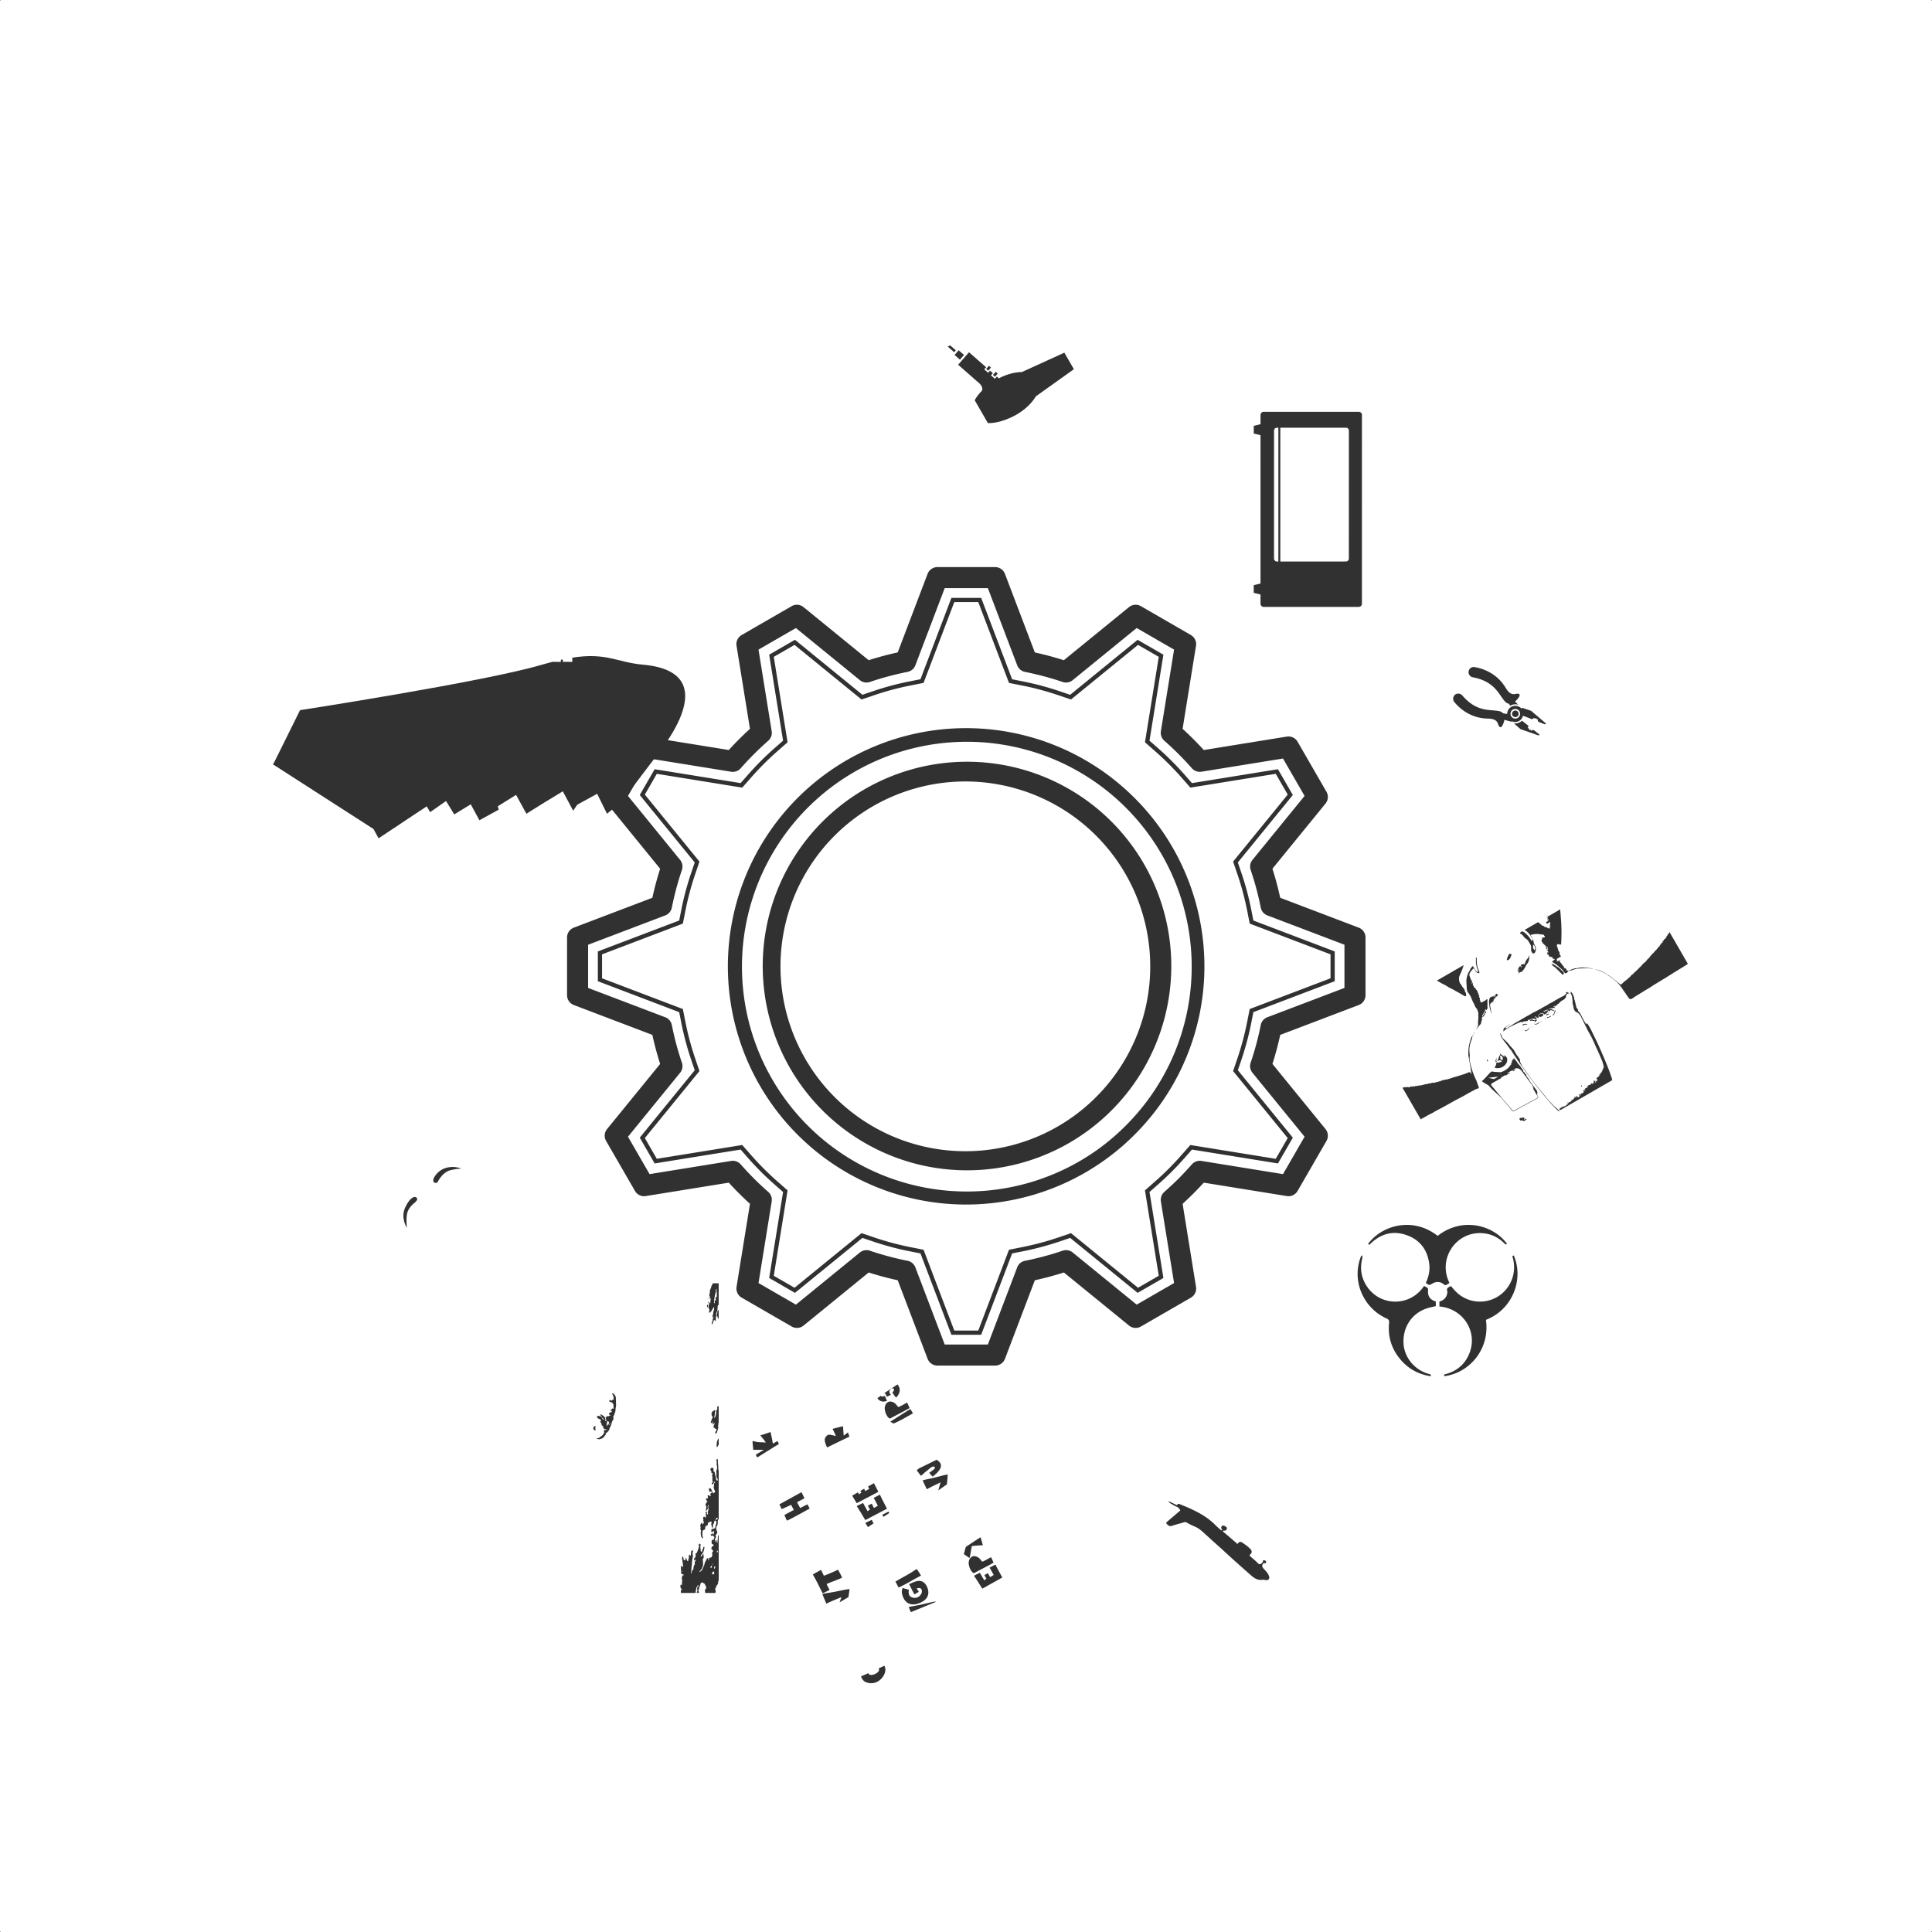 <svg id="br" xmlns="http://www.w3.org/2000/svg" width="4000" height="4000" viewBox="0 0 4000 4000">
<defs>
    <style>
      .cls-1, .cls-2 {
        fill: #313131;
      }

      .cls-1 {
        fill-rule: evenodd;
      }
    </style>
  </defs>
  <g id="title">
    <path class="cls-1" d="M2827.13,1940.97a21.81,21.81,0,0,0-14.02-20.4l-162.55-61.81c-4.44-20.23-9.82-40.39-16.14-60.16l109.83-134.81a21.645,21.645,0,0,0,1.98-24.67l-59.72-103.45a21.783,21.783,0,0,0-22.35-10.62l-171.83,27.78c-13.69-14.98-28.13-29.43-43.1-43.13-0.29-.24-0.53-0.48-0.79-0.72l27.74-171.91a21.7,21.7,0,0,0-10.62-22.34L2362.11,1255a21.783,21.783,0,0,0-24.67,1.98l-134.88,109.91c-19.68-6.27-39.8-11.65-60.03-16.06l-61.85-162.65a21.831,21.831,0,0,0-20.38-14.06H1940.83a21.837,21.837,0,0,0-20.4,14.06l-61.81,162.58c-20.25,4.4-40.39,9.78-60.12,16.11l-134.84-109.89A21.734,21.734,0,0,0,1639,1255l-103.45,59.73a21.761,21.761,0,0,0-10.62,22.34L1552.71,1509c-7.79,7.08-15.29,14.26-22.45,21.38-7.12,7.13-14.28,14.64-21.38,22.43l-171.92-27.78a21.752,21.752,0,0,0-22.34,10.64l-59.74,103.45a21.783,21.783,0,0,0,1.98,24.67l109.89,134.83c-6.3,19.75-11.69,39.89-16.11,60.14l-162.58,61.81a21.788,21.788,0,0,0-14.05,20.4v119.45a21.821,21.821,0,0,0,14.05,20.38l162.58,61.84c4.42,20.24,9.81,40.36,16.11,60.11l-109.87,134.8a21.818,21.818,0,0,0-1.98,24.71l59.74,103.42a21.7,21.7,0,0,0,22.34,10.65l171.92-27.77c7.08,7.8,14.26,15.31,21.38,22.39,7.14,7.16,14.64,14.34,22.45,21.42l-27.78,171.9a21.869,21.869,0,0,0,10.64,22.4l103.45,59.72a21.8,21.8,0,0,0,24.67-1.98l134.83-109.88c19.73,6.33,39.87,11.71,60.12,16.11l61.81,162.58a21.822,21.822,0,0,0,20.4,14.06h119.47a21.885,21.885,0,0,0,20.38-14.06l61.81-162.58c20.27-4.4,40.43-9.78,60.14-16.11l134.8,109.88a21.745,21.745,0,0,0,24.68,1.98l103.45-59.72a21.808,21.808,0,0,0,10.62-22.4l-27.74-171.9c7.76-7.08,15.27-14.26,22.39-21.38,7.16-7.12,14.3-14.63,21.42-22.43l171.9,27.77a21.748,21.748,0,0,0,22.36-10.65l59.72-103.42a21.8,21.8,0,0,0-1.98-24.71l-109.84-134.8c6.29-19.71,11.71-39.84,16.11-60.11l162.58-61.84a21.789,21.789,0,0,0,14.02-20.38V1940.97h-0.03Zm-43.56,104.43-159.69,60.72a21.713,21.713,0,0,0-13.65,16.11,610.441,610.441,0,0,1-20.92,78.02,21.868,21.868,0,0,0,3.79,20.81L2701,2353.44l-44.69,77.45-168.83-27.31a21.913,21.913,0,0,0-19.86,7.12c-9.1,10.37-18.39,20.23-27.56,29.48-9.21,9.17-19.07,18.42-29.44,27.52a21.883,21.883,0,0,0-7.12,19.86l27.28,168.83-77.42,44.72-132.42-107.93a21.657,21.657,0,0,0-20.77-3.75,619.008,619.008,0,0,1-78.02,20.91,21.721,21.721,0,0,0-16.15,13.62l-60.72,159.69h-89.36l-60.73-159.69a21.737,21.737,0,0,0-16.15-13.62,618.406,618.406,0,0,1-78.01-20.91,21.709,21.709,0,0,0-20.79,3.75l-132.4,107.93-77.41-44.72,27.28-168.83a21.824,21.824,0,0,0-7.12-19.86c-10.34-9.06-20.25-18.35-29.45-27.56-9.17-9.17-18.43-19.07-27.57-29.44a21.944,21.944,0,0,0-19.83-7.12l-168.85,27.31-44.7-77.45,107.91-132.38a21.8,21.8,0,0,0,3.74-20.81,616.342,616.342,0,0,1-20.86-77.99,21.792,21.792,0,0,0-13.65-16.14l-159.7-60.72V1956l159.7-60.72a21.877,21.877,0,0,0,13.65-16.14,619.528,619.528,0,0,1,20.86-78.03,21.757,21.757,0,0,0-3.74-20.79l-107.93-132.41,44.7-77.42,168.85,27.3a21.85,21.85,0,0,0,19.83-7.14c9.1-10.32,18.38-20.23,27.58-29.44s19.12-18.48,29.44-27.56a21.8,21.8,0,0,0,7.12-19.83l-27.28-168.85,77.42-44.7,132.41,107.91a21.748,21.748,0,0,0,20.79,3.74,614.84,614.84,0,0,1,78.01-20.86,21.761,21.761,0,0,0,16.15-13.65l60.71-159.7h89.38l60.76,159.77a21.846,21.846,0,0,0,16.14,13.63,622.665,622.665,0,0,1,77.96,20.85,21.819,21.819,0,0,0,20.77-3.76l132.45-107.97,77.42,44.7-27.28,168.84a21.837,21.837,0,0,0,7.12,19.84c3.44,3.04,6.47,5.74,9.21,8.25a641.655,641.655,0,0,1,47.86,48.75,21.876,21.876,0,0,0,19.86,7.12l168.76-27.28,44.69,77.42-107.9,132.4a21.916,21.916,0,0,0-3.75,20.79,616.776,616.776,0,0,1,20.91,78.02,21.767,21.767,0,0,0,13.62,16.15l159.69,60.72v89.45Zm-193.08-162.36a587.967,587.967,0,0,0-20.19-75.45l-7.47-21.98,113.81-139.63-30.81-53.39-177.97,28.76-15.28-17.39a615.4,615.4,0,0,0-46.31-47.19c-2.7-2.44-5.6-5.05-8.91-7.97l-17.44-15.32,28.79-178-53.39-30.83L2215.63,1438.5l-21.93-7.44a607.8,607.8,0,0,0-75.42-20.18l-22.78-4.51-64.09-168.5h-61.64l-64.04,168.41-22.77,4.51a593.515,593.515,0,0,0-75.46,20.22l-21.97,7.45-139.66-113.83-53.38,30.83,28.78,178-17.39,15.3c-10.04,8.82-19.64,17.81-28.51,26.69-8.9,8.89-17.89,18.49-26.67,28.5l-15.32,17.38-178-28.76-30.83,53.39,113.83,139.65-7.45,21.98a596.27,596.27,0,0,0-20.22,75.45l-4.51,22.79-168.43,64.02v61.64l168.43,64.09,4.51,22.74a597.457,597.457,0,0,0,20.22,75.5l7.45,21.97L1324.57,2355.4l30.83,53.39,178-28.75,15.32,17.4c8.78,10,17.77,19.58,26.66,28.46s18.48,17.85,28.52,26.69l17.39,15.31-28.78,178.01,53.39,30.81,139.65-113.78,21.97,7.44a598.2,598.2,0,0,0,75.46,20.19l22.77,4.52,64.04,168.42h61.64l64.05-168.42,22.78-4.52a594.712,594.712,0,0,0,75.46-20.19l21.97-7.44,139.65,113.78,53.39-30.81-28.79-178.01,17.4-15.31c10.08-8.86,19.68-17.85,28.5-26.69,8.88-8.86,17.88-18.46,26.69-28.46l15.31-17.4,178.01,28.75,30.81-53.39-113.83-139.61,7.47-21.97a598.791,598.791,0,0,0,20.19-75.5l4.52-22.78,168.39-64.05v-61.64l-168.39-64.02ZM2754.7,2025.5l-167.31,63.6-5.46,27.52a589.532,589.532,0,0,1-19.9,74.37l-9.02,26.56,113.09,138.7-24.82,42.95-176.86-28.58-18.46,20.99c-8.71,9.9-17.55,19.37-26.3,28.13-8.75,8.71-18.2,17.55-28.11,26.3l-21.03,18.5,28.58,176.82-42.95,24.82L2219.3,2554.64l-1.89-1.55-26.52,9.02a587.061,587.061,0,0,1-74.37,19.9l-27.52,5.46-63.6,167.35h-49.64l-63.61-167.35-27.52-5.46a590.44,590.44,0,0,1-74.37-19.9l-26.56-9.02L1645,2666.18l-42.98-24.82,28.57-176.82-21.01-18.5c-9.89-8.71-19.34-17.59-28.07-26.3-8.79-8.78-17.63-18.27-26.32-28.11l-18.48-21.03-176.82,28.58-24.8-42.95,113.05-138.7-9-26.56a588.413,588.413,0,0,1-19.9-74.37l-5.46-27.51-167.31-63.61v-49.62l167.31-63.62,5.46-27.52a589.623,589.623,0,0,1,19.9-74.36l9-26.54L1335.09,1645.1l24.8-42.99,176.82,28.58,18.48-21.01c8.69-9.84,17.55-19.29,26.32-28.08,8.73-8.74,18.18-17.6,28.07-26.31l21.01-18.48-28.57-176.84,42.98-24.8,138.7,113.05,26.56-9a588.413,588.413,0,0,1,74.37-19.9l27.52-5.46,63.61-167.31h49.64l63.64,167.37,27.48,5.45a595.365,595.365,0,0,1,74.35,19.89l26.52,8.98,138.78-113.09,42.95,24.8-28.58,176.84,21.03,18.48c3.29,2.88,6.18,5.45,8.78,7.86a604.191,604.191,0,0,1,45.7,46.53l18.46,21.01,176.79-28.57,24.82,42.98-113.1,138.7,9.03,26.54a586.236,586.236,0,0,1,19.94,74.37l5.45,27.54,167.28,63.62v49.65h-0.02Zm-421.66-388.65a493.168,493.168,0,1,0-39.29,760.11,485.27,485.27,0,0,0,55.3-47.75,501.82,501.82,0,0,0,48.05-55.67A492.518,492.518,0,0,0,2333.04,1636.85Zm97.63,545.45a467.843,467.843,0,0,1-54.58,95.65,473.753,473.753,0,0,1-97.89,97.96A465.566,465.566,0,1,1,2430.67,2182.3Zm-143.8-494.96a422.954,422.954,0,1,0,101,139.33A423.161,423.161,0,0,0,2286.87,1687.34Zm64.73,461.52a382.758,382.758,0,1,1,29.83-148.18A379.892,379.892,0,0,1,2351.6,2148.86Z"/>
    <path class="cls-1" d="M1337.69,1589.72s-175.43-13.57-341.353-14.94c-214.109-1.77-431.128,8.56-431.128,8.56L621.2,1470.31s379.883-58.58,498.983-93.6c8.21-2.41,15.95-4.54,23.27-6.42,2.63,0,5.26-.01,7.84-0.02q4.815-.03,9.84.16c0.09-1.5.11-2.95,0.07-4.36,1.34-.3,2.68-0.58,3.99-0.86,0.03,1.69.04,3.4,0.07,5.09,3.27,0,6.5-.01,9.71-0.04s6.48,0.04,9.83.16c0.09-1.5.11-2.96,0.07-4.38s-0.02-2.88.06-4.39c-0.18.01-.37,0.01-0.55,0.02,71.64-11.26,91.96,9.53,147.3,14.51C1523.7,1393.46,1337.69,1589.72,1337.69,1589.72Z"/>
  </g>
  <g id="minecraft">
    <path class="cls-1" d="M773.224,1716.33l10.568,19.3,99.732-66.25,7,12.12,32.888-23.04,17.119,27.65,34.138-20.87,17.887,32.97,39.9-21.89-1.77-7.06,37.78-23.56,21.39,39.04,36.92-23.06,38.47-23.37,21.45,40.15,8.44-12.38,41.2-22.64,20.41,41.33,30.52-25.13,91.12-120.17s-380.1-63.75-613.454-51.32C607,1496.57,565.6,1582.78,565.6,1582.78Z"/>
  </g>
  <g id="macgyver">
    <path class="cls-1" d="M842.354,2542.09s-13.187-19.94-3.828-41.17,18.464-22.7,19.737-22.77,5.348,0.57,5.559,4.39-7.961,9.81-7.961,9.81-11.064,8.75-13.266,21.27S842.354,2542.09,842.354,2542.09Z"/>
    <path class="cls-1" d="M955.551,2419.71s-4.614-1.01-22.065,2.86-26.87,23.87-26.87,23.87-2.457,4.24-6.885,2.17-1.993-8.63-1.993-8.63a41.248,41.248,0,0,1,24.548-21.62A49.341,49.341,0,0,1,955.551,2419.71Z"/>
  </g>
  <path id="Shape_19_copy" data-name="Shape 19 copy" class="cls-1" d="M1487.94,2658.01v43.52a3.97,3.97,0,0,0-2.15,3.84,30.9,30.9,0,0,1-2.39,12.66,7.017,7.017,0,0,0-.58,2.5c0.02,0.48.02,0.96,0.01,1.44a19.516,19.516,0,0,1-.43,4.69,25.557,25.557,0,0,0-.44,5.52,7.215,7.215,0,0,1,0,.93,2.072,2.072,0,0,1-.64,2.08c-0.94-.45-0.77-1.93-2.11-2.11a2.677,2.677,0,0,0-1.97,2.08c-0.69,1.87-1.4,3.73-2.09,5.59a1.461,1.461,0,0,1-.96,1.24,0.559,0.559,0,0,1-.58-0.55c0.03-.24.05-0.49,0.07-0.74a0.346,0.346,0,0,1-.07-0.26c0.22-1.72-.02-3.56,1.33-5.01,0.85-.91.75-2.16,0.75-3.25a14.407,14.407,0,0,1,1.82-6.03c0.13-.27.27-0.53,0.37-0.8a1.577,1.577,0,0,0-.11-0.23c-1.23.22-.81,2.29-2.44,2.05a1.891,1.891,0,0,1-.25-1.54,2.7,2.7,0,0,1,.29-1.81,14.163,14.163,0,0,0,1.22-5.77,17.911,17.911,0,0,1,1.47-5.53,7.708,7.708,0,0,0,.45-2.42c-0.04-1.11-.17-2.21-0.13-3.32a0.7,0.7,0,0,0-.59-0.58,0.862,0.862,0,0,0-.87.97,3.868,3.868,0,0,1-1.33,2.79,4.452,4.452,0,0,0-1.36,1.88c-0.59,2.5-2.7,3.73-4.21,5.46a1.051,1.051,0,0,1-1.47.41,1.168,1.168,0,0,1-.45-1.49,1.336,1.336,0,0,1,.01-1.02,32.6,32.6,0,0,0,.72-3.75c0.01-.05.01-0.1,0.02-0.15a1.771,1.771,0,0,0-.47-0.84,5.254,5.254,0,0,1-1.53-4.34,11.8,11.8,0,0,1,.47-3.66,23.176,23.176,0,0,0,.81-3.59,5.1,5.1,0,0,0-.17-1,0.78,0.78,0,0,1,.08-0.61c-0.03-.13-0.04-0.26-0.08-0.39a0.715,0.715,0,0,1,.45-0.92c0.94,0.3.59,1.72,1.72,2.05a1.118,1.118,0,0,0,.67-0.75l-0.03-.18a4.772,4.772,0,0,1-.08-1.45,10.109,10.109,0,0,1,.32-2.88,13.282,13.282,0,0,0,.24-2.06,12.631,12.631,0,0,0-1.63-5.79,6.4,6.4,0,0,1-.89-3.8,6.331,6.331,0,0,1,.66-3.27,4.23,4.23,0,0,0,.37-1.18,2.85,2.85,0,0,0-.03-0.29,18.554,18.554,0,0,1-.15-2.12,0.487,0.487,0,0,0,.04-0.11c-0.01-.29-0.02-0.59-0.04-0.89,0.61-1.44.46-3.13,1.37-4.45a10.933,10.933,0,0,0,1.29-3.35c0.62-2.19,1.21-4.44,2.98-6.2a4.223,4.223,0,0,1,.34-2.22h12.38v1Zm-8.96,70.92c0.05,0.14.1,0.28,0.17,0.46,0.1-.22.18-0.38,0.25-0.53-0.05-.09-0.1-0.19-0.16-0.32C1479.13,2728.7,1479.05,2728.83,1478.98,2728.93Zm3.56-59.41a18.484,18.484,0,0,0-.59,3.84,10.877,10.877,0,0,1,.03,1.51,3.915,3.915,0,0,1-.34,2.22,17.535,17.535,0,0,0-1.61,5.7,92.281,92.281,0,0,0-1.74,14.44,0.839,0.839,0,0,0,.94.89,0.884,0.884,0,0,0,.89-0.66,17.832,17.832,0,0,0-.73-2.13,2.8,2.8,0,0,1,.18-0.51c-0.06-.16-0.12-0.32-0.18-0.49a3.206,3.206,0,0,1,1.53-1.99,3.019,3.019,0,0,0,1.37-1.28c-0.03-.19-0.07-0.4-0.13-0.65-0.18-.83-0.44-1.65-0.65-2.47a1.476,1.476,0,0,1-.03-1.11,1.017,1.017,0,0,1,.21-1.23c0.77-.46,1.27.71,2,0.27a1.511,1.511,0,0,0,.29-1.2c0.06-2.41.07-4.82,0.25-7.23,0.02-.25.04-0.5,0.05-0.74a3.387,3.387,0,0,0-.59-1.73,2.3,2.3,0,0,1-.28-1.69,3.734,3.734,0,0,1,.05-1.37c0.15-.81.28-1.63,0.36-2.46a0.928,0.928,0,0,0-.57-0.68A0.845,0.845,0,0,0,1482.54,2669.52Zm-13.96,18.68c0.46,0.8.16,1.18-1.11,1.38v-1h0c0-.7.01-1.4,0.01-2.09a1.554,1.554,0,0,1,1.06.64C1468.85,2687.63,1468.87,2687.97,1468.58,2688.2Zm-2.2,8.04c0.27,0.46.08,1-.53,2.03-0.16-1.03-.29-1.89-0.44-2.83,0.07,0.04.12,0.08,0.18,0.11-0.06-.37-0.12-0.73-0.18-1.11C1466.4,2695.03,1466.69,2695.41,1466.38,2696.24Zm-0.81,7.58a4.584,4.584,0,0,1-.93,3.21,6.312,6.312,0,0,1-.74-3.5,3.518,3.518,0,0,1,.62-2.57A2.951,2.951,0,0,1,1465.57,2703.82Zm-194.11,181.97a4.776,4.776,0,0,1,.01.85,0.991,0.991,0,0,0,.09.33c3.29,2.61,3.6,6.57,3.56,10.44,0.01,0.36,0,.73,0,1.1a37.518,37.518,0,0,1,.27,3.82,7.662,7.662,0,0,1-.03,1.36c-0.06.36-.1,0.72-0.13,1.08a3.621,3.621,0,0,0,.06.46,11.163,11.163,0,0,1,.25,2.98,18.724,18.724,0,0,1-.29,3.72,52.069,52.069,0,0,0-.94,6.92c0,0.17,0,.35.01,0.52a3.269,3.269,0,0,1-.01.44c0,0.19,0,.37.01,0.56a3.293,3.293,0,0,1-.28,1.45c-0.74,3.58-2.78,7.7-3.92,11.27a1.49,1.49,0,0,1-1.03.15c0.5,1.23,1.36,3.04,1.04,3.8a1.745,1.745,0,0,1-.01,1.05c-1.3,2.54-2.78,4.39-3.42,7.16a49.563,49.563,0,0,1-2.16,6.86c-0.88,2.28-2.45,4.27-2.82,6.76a19.847,19.847,0,0,1-1.74,3.52c-1.77,2.38-2.67,2.68-4.86,4.7-0.03-.56-0.66-0.56-0.96-0.95-0.01.04-.02,0.1-0.03,0.14a8.769,8.769,0,0,1,.19,2.32,2.076,2.076,0,0,1-.2,1.49,27.114,27.114,0,0,0-3,4,21.809,21.809,0,0,1-3,3c-2.72,1.88-4.83,1.83-8,3-0.61.23-.67-0.69-1.31-0.75a8.191,8.191,0,0,1-4.3-.82c0.99,0.01,1.98.03,2.97,0.02a7.92,7.92,0,0,0,1.49-.15,0.749,0.749,0,0,0-.16-0.05,8.191,8.191,0,0,1-4.3-.82c0.99,0.01,1.98.03,2.97,0.02a5.629,5.629,0,0,0,4.8-2.26,5.822,5.822,0,0,1,2.7-1.99,2.25,2.25,0,0,0,.97-0.39c1.38-1.75,3.23-3.14,4.17-5.19a13.881,13.881,0,0,1,.95-2.03,5.192,5.192,0,0,1-.65-2.27,3.1,3.1,0,0,1,.05-0.45,3.308,3.308,0,0,1-.05-0.55c0.02-1.3.87-2.3,1.96-1.84,2.07,0.88,3.5-.13,4.99-1.04a0.989,0.989,0,0,0-.49-0.02,7.515,7.515,0,0,1-4.4-.68c-1-.14-1.7-0.94-2.64-1.23a8.5,8.5,0,0,1-.61-2.02c-0.06-1.81-1.56-2.81-2.25-4.26-0.26-.55-1.08-0.31-1.6-0.96a3.758,3.758,0,0,0,.16-0.84c-0.05-.05-0.11-0.1-0.16-0.16a4.446,4.446,0,0,0,.14-0.69,8.475,8.475,0,0,0-2.02-3.9c-0.14-.14-0.28-0.28-0.43-0.42h0c0.04-.32-0.02-0.66.02-0.98l-0.02-.02h0a2.225,2.225,0,0,1,.3-1.57c0.44-.29.82,0.4,1.22-0.02v-0.06c-0.08-.82-0.49-1.37-2.05-3.44-0.35.04-.77,0.09-1.18,0.14-0.73-1.4-1.97-1.36-3.16-1.07-0.43-.4-0.03-0.69.01-1h-0.01a0.5,0.5,0,0,1-.17-0.28,2.341,2.341,0,0,1-1.4-.39c-0.01-.76-0.47-1.61-0.28-2.48a2.09,2.09,0,0,1,.35-1.75,48.174,48.174,0,0,1,5.07.44,6.72,6.72,0,0,1,5.1,4.84c0.46,1.63,2.54,2.65,4.29,2.4a12.182,12.182,0,0,0-2.59-2.48,8.169,8.169,0,0,1-2.9-3.6c-0.55-1.46-1.84-2.35-3.14-3.73a8.51,8.51,0,0,1,1.02.01c-0.33-.31-0.67-0.64-1.02-1.01a4.281,4.281,0,0,1,2.96.7,6.6,6.6,0,0,0,1.93,1.31c2.69,0.69,3.43,3.47,5.42,4.89a0.948,0.948,0,0,1,.26.78,4.706,4.706,0,0,0-.08.5,0.923,0.923,0,0,1,.08.5,2.336,2.336,0,0,0-.04.26,20.5,20.5,0,0,0,.73,2.56c-0.09.11-.15,0.2-0.22,0.3,0.08,0.23.16,0.47,0.22,0.7a6.021,6.021,0,0,0-1.18,1.93,0.34,0.34,0,0,1,.01.1,13.386,13.386,0,0,1,3.02-1.24,6.045,6.045,0,0,0,.17-0.91,2.907,2.907,0,0,0-.91-1.75,2.471,2.471,0,0,1-.46-2.03,4.255,4.255,0,0,1-.01-0.62,1.557,1.557,0,0,0-.56-1.1,0.524,0.524,0,0,1-.1-0.18c0.18-.07.36-0.14,0.55-0.2a1.541,1.541,0,0,0-.45-0.62,0.524,0.524,0,0,1-.1-0.18c0.41-.16.83-0.31,1.25-0.46,0.41,0.2.72,0.7,1.29,0.42a0.355,0.355,0,0,0,.04-0.09v-0.13c0.03-.03.05-0.06,0.08-0.09a6.988,6.988,0,0,0-.08-0.91c0.85-.93,1.78-1.38,2.93-0.48a0.778,0.778,0,0,0,1.1-.29,1.037,1.037,0,0,1,.74-0.69,3.923,3.923,0,0,0,3.03-1.28,10.308,10.308,0,0,1-3.52-2.1,1.073,1.073,0,0,1,.34-0.73c-0.12-.1-0.23-0.18-0.34-0.27,0.09-.88.84-0.99,1.23-1.45a4.46,4.46,0,0,0,1.28-1.28c0.13-.01.26-0.03,0.39-0.05a5.026,5.026,0,0,0,2.13-.41,1.57,1.57,0,0,0,.87-1.69h0.01a1.533,1.533,0,0,0,.41-0.51,6.276,6.276,0,0,0-.3-0.65,5.178,5.178,0,0,0-1.82.44h0c-0.14-.14-0.29-0.28-0.43-0.42h0a6.152,6.152,0,0,1,.08-0.93,0.5,0.5,0,0,1-.08-0.07h0a2.8,2.8,0,0,1,.33-1.59c2.08,0.41,2.64-1.49,3.48-2.78,0.63,0.17.53,0.45,0.46,0.72a3.691,3.691,0,0,0-.08.46,0.324,0.324,0,0,1,.13.23,0.911,0.911,0,0,0,.82-0.01c0.15-.28.31-0.57,0.46-0.86l0.6-.57a12.342,12.342,0,0,1-.44-3.92,19.347,19.347,0,0,1,.05-2.15c0.01-.05,0-0.09.01-0.14a6.207,6.207,0,0,0-2.43-4.64,8.347,8.347,0,0,0-4.51-2.17c-1.41-.14-1.86-0.69-1.62-1.93a3.5,3.5,0,0,1,.25-1.95c1.19-.54,1.9.73,2.93,0.81h-0.01c0.14,0.15.29,0.29,0.43,0.43v-0.01a0.938,0.938,0,0,0,1.27.02c0.81-1.56,2.3-1.87,3.72-1.97a2.089,2.089,0,0,0,.51-0.89,0.037,0.037,0,0,1-.01-0.03,8.932,8.932,0,0,1-.36-2.97,5.155,5.155,0,0,1,.23-2.12,0.913,0.913,0,0,0-.13-0.22c-1.5-1.83-2.07-4.12-3.09-6.18,0.16,0.02.32,0.05,0.49,0.07-0.16-.36-0.32-0.72-0.49-1.07,0.25,0.04.51,0.07,0.76,0.11l1.75,1.63c0.07,0.23.14,0.46,0.2,0.69,0.06-.13.16-0.29,0.27-0.48a3.26,3.26,0,0,0-.33-0.31c-0.05-.24,1.11-1.76,1.06-2C1271.56,2884.31,1271.5,2885.07,1271.46,2885.79Zm-14.1,74.75h0a6.244,6.244,0,0,0,.45-0.73h0A6.244,6.244,0,0,1,1257.36,2960.54Zm5.84-15.8a0.405,0.405,0,0,0-.05.09,0.405,0.405,0,0,1,.05-0.09h0Zm-1.39,5.85c1.29-.9.99-2.54,1.72-3.73a4.114,4.114,0,0,1-.36-2.04h-0.01a0.01,0.01,0,0,1-.01.01,2.989,2.989,0,0,0-.47,1.77,3.981,3.981,0,0,1-.73,2.41,2.248,2.248,0,0,0-.61,1.26c0.01,0.1.02,0.2,0.03,0.31a0.236,0.236,0,0,0-.05.05h0a0.236,0.236,0,0,1,.05-0.05C1261.52,2950.58,1261.66,2950.59,1261.81,2950.59Zm-4.92-5.98a2.2,2.2,0,0,1-.81,2.02,10.752,10.752,0,0,1-.37,3.31,4.224,4.224,0,0,0-.25.76,2.054,2.054,0,0,0,.93,1.23,1.543,1.543,0,0,0,.74-1.05,4.25,4.25,0,0,1-.03-1.28,2.127,2.127,0,0,1,.26-1.62c1.22,0.74.19,2.11,1.14,3.03,1.89-2.08,2.15-4.61,2.57-7.17-1.22-.02-1.83-1.07-2.59-1.85A2.441,2.441,0,0,0,1256.89,2944.61Zm9.22-9.31a0.435,0.435,0,0,1,.04.07,1.548,1.548,0,0,0-.01.22,1.054,1.054,0,0,1,.07-0.11,0.672,0.672,0,0,0-.06-0.12v0.01h0a0.435,0.435,0,0,0-.04-0.07h0Zm-0.27-1.49h0c-0.05-.1-0.1-0.19-0.15-0.28h0C1265.74,2933.62,1265.79,2933.71,1265.84,2933.81Zm-0.29-.55c0.04,0.09.09,0.18,0.14,0.27a1.56,1.56,0,0,1,.06-0.44A0.852,0.852,0,0,0,1265.55,2933.26Zm6.55-30.54c0.04,0.05.08,0.11,0.12,0.16h0c-0.04-.05-0.08-0.11-0.12-0.16h0Zm-0.19-.89c0.05,0.17.11,0.35,0.18,0.57a5,5,0,0,1,.25-0.86A1.444,1.444,0,0,0,1271.91,2901.83Zm-0.74-12.63h0l0.04-.04a3.365,3.365,0,0,0-.98-1.9A5.726,5.726,0,0,0,1271.17,2889.2Zm-28.08,70.9a0.661,0.661,0,0,1,.27-0.25,0.681,0.681,0,0,1,.26.24,0.27,0.27,0,0,1-.37.31A0.321,0.321,0,0,1,1243.09,2960.1Zm0,1a0.661,0.661,0,0,1,.27-0.25,0.681,0.681,0,0,1,.26.24,0.27,0.27,0,0,1-.37.31A0.321,0.321,0,0,1,1243.09,2961.1Zm-10.07-6.61a3.878,3.878,0,0,1,.69.5c-0.59.59-1.35,0.66-1.71,1.39,0.27,1.03.96,2.05,1.37,3.13-0.12.09-.22,0.16-0.33,0.24a7.27,7.27,0,0,1,.33.76c-1.78,1.37-2.59,1.28-3.47-.48a6.965,6.965,0,0,0-1.46-1.56c0.05-.29.08-0.59,0.11-0.89a1.141,1.141,0,0,1-.11-0.11c0.26-1.58.02-3.49,1.68-4.31a3.247,3.247,0,0,1,3.59.83A3.435,3.435,0,0,1,1233.02,2954.49Zm254.96,23.82v13.38c-0.97.22-1.22,1.05-1.58,1.81-0.41.85-.52,1.91-1.48,2.45-1.05-.21-1.14-1.01-1.17-1.77-0.05-1.4-.03-2.8-0.03-4.2h0v-1a3.266,3.266,0,0,0,.32-1.63,18.642,18.642,0,0,1,2.83-8.09A2.336,2.336,0,0,1,1487.98,2978.31Zm-1.73,45.84c0.13,2.69.16,5.39,0.49,8.05a75.613,75.613,0,0,1,.42,7.66,20.452,20.452,0,0,0,.82,5.87v1q0.015,39.39.01,78.79v1q0,9.105.01,18.2v1a1.879,1.879,0,0,0-1.58,1.55c-0.15,1.34-.41,2.7-0.47,4.04q0.015,0.33.06,0.66a6.266,6.266,0,0,1,.03,1.43c0.19,2.52-1.12,4.49-2.13,6.5a7.524,7.524,0,0,0-1.05,3.31c0,0.61-.05,1.22-0.07,1.83a5.046,5.046,0,0,0,1.05,3.1,0.531,0.531,0,0,1,.12.4,3.246,3.246,0,0,0,1.17,2.89,2.62,2.62,0,0,1-.06.94l0.06,0.06a2.662,2.662,0,0,1-.51,1.93,38.813,38.813,0,0,1-2.42,3.23,3.317,3.317,0,0,0-.78,1.31,2.959,2.959,0,0,0,.44.92,4.374,4.374,0,0,1-.45,4.82,5.053,5.053,0,0,0-1.44,3.29,28.856,28.856,0,0,1,.14,3.08,9.908,9.908,0,0,1,0,1.09,0.577,0.577,0,0,0,.58.35,1.63,1.63,0,0,0,.64-1.21,6.252,6.252,0,0,1,0-1.06c-0.06-.97-0.1-1.95,1.02-2.55,0.76,1.02.63,2.29,1.41,3.17s-0.11,2.44,1.19,3.24a1.923,1.923,0,0,0,.87-1.28,1.572,1.572,0,0,0-.04-0.23,9.444,9.444,0,0,1-.22-2.56,7.016,7.016,0,0,1,1.05-4.25c-0.2-.46-0.4-0.9-0.6-1.36a5.238,5.238,0,0,0,.23-0.48c-0.08-.17-0.15-0.34-0.23-0.52a5.9,5.9,0,0,0,.73-3.04,2.5,2.5,0,0,1,1.26-2.31v26.17q0,8.46.01,16.92v51.35a3.992,3.992,0,0,0-1.23,2.4c0.02,0.15.04,0.29,0.07,0.44a2.742,2.742,0,0,1,.01,1.14,2.18,2.18,0,0,1-.54,2,3.24,3.24,0,0,1-.02-0.44,3.24,3.24,0,0,0,.02.44,5.4,5.4,0,0,1-.86,2.14c-1.11,2.08-3.25,3.63-3.19,6.31a0.871,0.871,0,0,1-.3.54,3.9,3.9,0,0,0-1.33,2.54,7.066,7.066,0,0,0,.61,2.16,5,5,0,0,1,.46,2.68,4.483,4.483,0,0,1-.95,3.26h-20.48c-0.63-1.34-.28-2.82-0.62-4.2a3.015,3.015,0,0,1-.06-1.29,2.143,2.143,0,0,1,1.13-2.44,2.176,2.176,0,0,0,1.2-1.89c0.03-.67.11-1.35,0.14-2.02a4.184,4.184,0,0,0-1.33-3,2.831,2.831,0,0,1-.4-0.97c-0.77-1.89-1.35-3.91-3.74-4.45a3.132,3.132,0,0,1-1-.78,3.058,3.058,0,0,0-4.94,1.41c-0.67,1.72-.92,3.57-1.69,5.27-1.49,3.33-1.89,7.02-3.29,10.41a6.021,6.021,0,0,1,1.8,2.95h-0.34a4.065,4.065,0,0,1,.34,1h-0.85c-0.28-.43-0.45-1.06-1.13-0.96a0.927,0.927,0,0,0-.58.96h-2.56a7.926,7.926,0,0,0,.59-1h-0.59a8.717,8.717,0,0,0,1.53-4.54,12.433,12.433,0,0,0-.34-2.29,3.827,3.827,0,0,1-.08-1.43,2.666,2.666,0,0,1,1.34-2.9,1.248,1.248,0,0,0,.81-1.15,8.316,8.316,0,0,1,.45-2.93,1.079,1.079,0,0,0-.54-0.51c-1.6.74-1.05,2.58-1.87,3.88-1.47.46-1.97,1.75-2.1,3.23a31.578,31.578,0,0,1-.6,3.34,30.873,30.873,0,0,0-.74,5.06,1.927,1.927,0,0,1,.01.24h-0.01c-0.01.33-.01,0.67,0.01,1h-30.29a12.887,12.887,0,0,1-.19-2.84c0-.39,0-0.77.01-1.16-0.01-.35-0.02-0.69-0.06-1.04a1.9,1.9,0,0,1,.03-0.59c-0.01-.14-0.01-0.28-0.03-0.41a0.96,0.96,0,0,1,.94-1.27c0.86,0.43.28,1.76,1.35,2.01a6.7,6.7,0,0,0,.41-1.22,3.213,3.213,0,0,0-1.06-1.49c-1.38-1.29-2.64-2.61-2.41-4.66a3.7,3.7,0,0,1-.02-0.82c-0.08-.19-0.19-0.39-0.26-0.58h0a6.285,6.285,0,0,0,.17-0.62,4.075,4.075,0,0,1-.17-0.38h0c0.25-.72.23-1.57,0.98-2.07,0.64-.06,1.05.82,1.84,0.41a1.332,1.332,0,0,0,.48-1.25,79.128,79.128,0,0,1,.48-8.7,1.514,1.514,0,0,0,.02-0.3,3.44,3.44,0,0,0-.52-1.58,2.315,2.315,0,0,1-.3-1.78,2.353,2.353,0,0,1,.14-1.47,10.712,10.712,0,0,0,.8-3.29,1.646,1.646,0,0,1,1.09-1.74c0.63,0.25.4,1.04,1.02,1.14a5.381,5.381,0,0,0,.7-1.62,3.886,3.886,0,0,0-1.89-2c-0.76-.03-0.98,1.1-1.84.86-1.13-1.33-1.86-5.05-1.77-8.58a19.235,19.235,0,0,1,.05-2.15,27.832,27.832,0,0,0-.17-3.28,4.619,4.619,0,0,1-.03-1.23,2.83,2.83,0,0,1,1.24-2.94c0.72,1.06.3,2.6,1.61,3.13a1.236,1.236,0,0,0,.94-0.86,7.153,7.153,0,0,0,.61-2.58c-0.02-.26-0.03-0.52-0.07-0.79-0.42-2.87-.82-5.74-1.09-8.62a7.164,7.164,0,0,0-1.03-3.87,3.383,3.383,0,0,0,.23-0.63,2.846,2.846,0,0,0-.23-0.37c0.7-1.42.25-3.24,1.74-4.52a4.437,4.437,0,0,1,1.25,3.59,4.923,4.923,0,0,1-.02,1.21c-0.01.06-.01,0.11-0.02,0.16a3.613,3.613,0,0,0,1.88,2.59c1.42,0.87,2.71.3,2.9-1.37-0.02-.37-0.07-0.75-0.1-1.12a1.748,1.748,0,0,1,.03-0.76l-0.03-.24a0.869,0.869,0,0,1,.38-1.09,0.879,0.879,0,0,1,.98.9c0.24,1.49,1.08,2.77,1.51,4.2a2.21,2.21,0,0,0,1.78,1.92c0.95-.85.95-2.01,1.12-3.12,0.12-.84-0.15-1.76.31-2.51a4.343,4.343,0,0,0,.62-2.33v-0.13c-0.01-.36-0.01-0.73,0-1.09a7.166,7.166,0,0,1,1-4.62c1.53,0.26,1.06,2.22,2.45,2.29a1.006,1.006,0,0,0,.65-0.87v-0.4c-0.11-2.14.52-4.22,0.48-6.36-0.02-.71-0.07-1.6.65-1.91,1.07-.45,1.58-1.53,2.54-2.17a2.137,2.137,0,0,1,.53,1.97,5.263,5.263,0,0,1-.12,1.72c-0.2,1.4-.55,2.8-0.62,4.2a6.344,6.344,0,0,0,.84,2.86c-0.03.26-.07,0.52-0.11,0.78,0.04,0.07.07,0.15,0.11,0.22-0.11.77-.21,1.54-0.33,2.31-0.84,5.32-1.81,10.62-1.8,16.04-0.48,1.76-.16,3.68-1.12,5.35a7.355,7.355,0,0,1,.19,2.23,31.633,31.633,0,0,1-.5,4.74c-0.17,1.64.13,3.35-.82,4.95a0.02,0.02,0,0,1-.01.02,1.586,1.586,0,0,0,1.29.61,2.382,2.382,0,0,0,.54-2.02,5.192,5.192,0,0,1,1.77-4.15,5.247,5.247,0,0,0,1.86-3.09v-0.03a3.977,3.977,0,0,1-.02-1.19c-0.26-2.26,1.37-4.01,1.39-6.16a1.651,1.651,0,0,1,.66-0.79,4.348,4.348,0,0,0,1.16-1.17c-0.08-.26-0.18-0.56-0.33-0.95a3.993,3.993,0,0,1-.29-2.08,3.055,3.055,0,0,1,.83-2.64,4.111,4.111,0,0,0,1.07-2.26,6.359,6.359,0,0,0-.58-1.96c-0.74.74-.79,2.23-2.43,2.2a11.814,11.814,0,0,1-.06-1.77,5.26,5.26,0,0,1,.94-3.65c0.74-.54,1.77-0.93,1.99-1.83a2.981,2.981,0,0,1,.03-0.6v-0.03a4.75,4.75,0,0,1,.49-2.57c-0.55-1.1-.77-1.73-0.55-2.29-0.3-1.08.2-1.56,1.79-2.64a3.306,3.306,0,0,0,1.37-1.54,65.479,65.479,0,0,0,2.69-7.68,1.119,1.119,0,0,1,.77-0.27,1.252,1.252,0,0,1-.06-1.17c-0.23-.58-0.12-0.85.39-1.77a3.155,3.155,0,0,0,.32-0.97,2.734,2.734,0,0,0-.1-0.48c-0.2-.68-0.4-1.36-0.59-2.04h0a2.791,2.791,0,0,0,.19-0.33c-0.06-.23-0.13-0.45-0.19-0.67h0a2.41,2.41,0,0,0,.42-1.28,2.115,2.115,0,0,1,2.42-.89c0.96,0.37.95,1.31,0.98,2.17,0.01,0.14.01,0.29,0.01,0.43l-0.03.09c0.01,0.16.02,0.32,0.02,0.48,0.01,0.14.01,0.29,0.01,0.43a4.372,4.372,0,0,0-.34,1.7c0.01,0.39.02,0.79,0,1.17a7.41,7.41,0,0,1-.16,2.11,0.169,0.169,0,0,1,.02.05,10.063,10.063,0,0,1,.65,4.13,12.073,12.073,0,0,1-.02,1.47c0.14,1.17.99,1.85,2.53,2.15,0.74-.43.67-1.19,0.77-1.88a7.669,7.669,0,0,1,1.19-3.82,4.435,4.435,0,0,0,1.03-2.92c-0.02-1.37.51-1.61,2.1-1.25a1.644,1.644,0,0,1,.19,1.39,2.452,2.452,0,0,1-.13,1.46c-1.05,3.41-1.03,7.25-3.89,9.96a1.4,1.4,0,0,0-.29.57,6.022,6.022,0,0,1-1.72,2.38,5.636,5.636,0,0,0-1.62,3.92,5.468,5.468,0,0,0,.45.32c1.29-.67,1.75-2.04,2.66-2.99s0.98-2.58,2.81-3.26a4.913,4.913,0,0,0-.37,1.17,3.171,3.171,0,0,1,.37-0.17,4.488,4.488,0,0,0-.4,1.49,9.309,9.309,0,0,0,.35,1.68,7.436,7.436,0,0,1,.29,2.6,4.518,4.518,0,0,1-1.18,3.61,3.207,3.207,0,0,0-.82,1.68c0.01,0.04.01,0.08,0.02,0.12a50.524,50.524,0,0,1,.58,8.68,23.076,23.076,0,0,1,.09,2.35,4.368,4.368,0,0,1-.57,2.81,17.627,17.627,0,0,0-1.71,3.88c-0.62,1.63-1.1,3.31-2.87,4.3a5.249,5.249,0,0,0-1.89,2.78,4.913,4.913,0,0,0-.15.51,1.506,1.506,0,0,0,.75.87c1.19-.58.79-2.06,2.03-2.81a2.155,2.155,0,0,0,2.41-1.54,76.978,76.978,0,0,1,4.33-9.69,6.806,6.806,0,0,0,.28-1.24c0.7-2.38,1.02-4.9,2.38-7.04a14.568,14.568,0,0,0,1.8-3.83c0.21-.29.44-0.55,0.62-0.85,1.3-2.12,1.3-2.12,3.67-1.28,0,0.14-.01.28-0.02,0.42-0.14.14-.27,0.28-0.4,0.43q0.2,0.06.42,0.15c0,0.14-.01.28-0.02,0.42-0.14.15-.28,0.29-0.42,0.44,0,0.14-.01.28-0.02,0.42-0.13.14-.27,0.29-0.4,0.44,0,0.42-.01.83-0.01,1.25a0.981,0.981,0,0,0,1.09-.77,22.394,22.394,0,0,0,.98-2.58,3.212,3.212,0,0,1,2.65-2.45c0.69-.15,1.37-0.34,2.05-0.55a1.367,1.367,0,0,0,1.13-.88c0.24-1.49,1.03-2.87,1.18-4.4a4.376,4.376,0,0,0-.14-0.76,6.232,6.232,0,0,1-.27-2.33,3.658,3.658,0,0,1,1.4-3.5,1.781,1.781,0,0,0,.63-0.95,1.984,1.984,0,0,0-.13-0.39c-0.41-.89-0.84-1.76-1.21-2.54-0.66-.45-1.42-0.02-2.05-0.72a2,2,0,0,1-.14-1.34,5.389,5.389,0,0,1,.12-1.76c0.2-1.61.56-3.11,2.55-3.43a2.073,2.073,0,0,0,1.25-1.08,8.874,8.874,0,0,1,1.39-1.34c-1.12-.48-2.37-0.71-2.67-1.99-0.67-.31-1.32.06-1.78-0.41a9.376,9.376,0,0,1-.57-3.76,5.825,5.825,0,0,1,1.84-4.97c0.88-.14,1.64,1.31,2.65.34a3.193,3.193,0,0,1-.02-1.11,4.217,4.217,0,0,1,.85-2.99,3.59,3.59,0,0,0,.59-1.37,2.368,2.368,0,0,0-.08-0.34,20.312,20.312,0,0,1-2.22-2.15c-0.73-.89-2.06-0.7-2.91-1.19-0.69.25-.83,1.02-1.52,0.98-0.72-.85-0.96-1.56-0.69-2.11a1.167,1.167,0,0,1,.53-1.55c0.53-.11,1.13.55,1.92-0.03a0.9,0.9,0,0,0,.37-0.46,3.039,3.039,0,0,1-.06-1.34,1.8,1.8,0,0,1,.22-1.46c1.42,1.01.54,3.04,2.05,3.99a2.661,2.661,0,0,0,1.16-1.66,4.7,4.7,0,0,1,0-1.06,6.615,6.615,0,0,1,.39-2.72,8.4,8.4,0,0,0,.35-1.29,3.036,3.036,0,0,0-.23-0.75c-1.38,1.39-3.37,1.13-4.55,2.39a2.577,2.577,0,0,1-1.28-.95h0v-1h0v-1.28c0.14-.29.28-0.57,0.42-0.86v-0.42c0.04-1.18.28-2.22,1.51-2.59,0.79,0.3.54,1.28,1.35,1.47,1.39-.05,1.59-1.62,2.48-2.13,0.64-.26,1.01.48,1.63,0.07,0.85-.85.75-2.13,1.02-3.27,0.45-1.92.6-3.91,1.81-5.59a2.31,2.31,0,0,0,.34-0.79,1.829,1.829,0,0,0-.06-0.25,3.629,3.629,0,0,1-.18-1.71,4.317,4.317,0,0,1,.28-2.17c0.03-.09.05-0.17,0.07-0.25a1.472,1.472,0,0,0-1.08-.92,1.907,1.907,0,0,1-1.49-1.35,3.194,3.194,0,0,0-2.11,3.32,4.815,4.815,0,0,1-1.01,3.15,9.076,9.076,0,0,0-1.55,4.77c-0.07.84-.11,1.69-0.15,2.54a1.086,1.086,0,0,1-.78,1.31c-0.84.12-1.06-.54-1.2-1.18-0.3-1.37-.58-2.73-0.88-4.1h0a3.172,3.172,0,0,1-.36-2.05,4.666,4.666,0,0,1,.23-2.01,11.051,11.051,0,0,0,.5-1.83v-0.1c-0.15-.99-0.83-1.34-2.27-1.23-2.05.17-3.67,1.34-5.26,2.5a1.047,1.047,0,0,0-.39.56,3.4,3.4,0,0,1,.02,1.1,5.673,5.673,0,0,1-1,3.49,2.439,2.439,0,0,0-.42,1.28h0c-0.86-.08-1.37-1.05-2.46-0.89-0.54,1.36-1.12,2.77-1.66,4.18,0,0.17-.01.33-0.01,0.49,0,0.05.01,0.11,0.01,0.17,0.06,3.11-.85,4.19-3.81,4.52a7.441,7.441,0,0,0-2.09,4.92,3.934,3.934,0,0,0,.02.48,20.278,20.278,0,0,1,.18,2.94,5.725,5.725,0,0,1-.51,3,2.168,2.168,0,0,0,.52.53c-0.09,1.39.99,2.36,1.45,3.66a1.741,1.741,0,0,1-.4.14,6.716,6.716,0,0,1,.4.86c-1.42.63-2.15-.06-2.73-1.1a2.381,2.381,0,0,0-.44-1.29h-0.41c-0.15,0-.29.01-0.43,0.01-0.64-2.54-.56-5.17-0.99-7.74a2.593,2.593,0,0,1,.03-0.83c-0.01-.06-0.02-0.12-0.03-0.17a3.2,3.2,0,0,1,.29-1.66,5.446,5.446,0,0,0,.44-1.73,8.559,8.559,0,0,0-.83-2.8,3.825,3.825,0,0,1-.42-2.31,2.934,2.934,0,0,1,.24-1.75,2.9,2.9,0,0,0,.16-0.47,4.364,4.364,0,0,0-.17-0.59,6.342,6.342,0,0,1-.44-2.86c-0.21-2.51,1.17-4.59,2.6-6.69,1.73,0.69.71,2.6,1.83,3.51,1.88-.77,1.98-2.79,3.18-4.06a5.7,5.7,0,0,1-1.48-4.46,8.564,8.564,0,0,1,.12-2,2.582,2.582,0,0,0,.03-0.29,4.08,4.08,0,0,0-.34-1.2,1.6,1.6,0,0,1-.1-1.27,1.377,1.377,0,0,1,.67-1.75c0.82-.49,1.62-0.91,2.52-0.12,0.52,0.45.92,1.13,1.8,1.08a2.173,2.173,0,0,0,.43-0.38,1.9,1.9,0,0,0,.24-0.52v-1.02c-0.01-1.23.03-2.46,0.05-3.68a17.222,17.222,0,0,0-.6-4.72,1,1,0,0,1,.05-0.76c-0.02-.08-0.03-0.16-0.05-0.24a0.86,0.86,0,0,1,.61-1.18c1.74,1.26,2.2,2.02,2.26,3.97,0.03,1.05.14,1.97,1.43,2.22a2.645,2.645,0,0,0,.82-1.43,4.361,4.361,0,0,0-.38-1.12,3.6,3.6,0,0,1-.37-2.17,3.664,3.664,0,0,1,.8-2.8,4.256,4.256,0,0,0,.71-1.28,9.14,9.14,0,0,1-.02-1.28,22.968,22.968,0,0,1,.08-2.35,3.654,3.654,0,0,0-.93-2.39c0.12-.23.21-0.4,0.31-0.6a3.6,3.6,0,0,0-.31-0.4,20.422,20.422,0,0,0,1.32-2.68,2.8,2.8,0,0,0-1.07-.86,0.709,0.709,0,0,0-.6.53c-0.14,1.13-.45,2.25-0.53,3.39a5.1,5.1,0,0,0,.24,1.26,2.925,2.925,0,0,1,.16,1.58,1.925,1.925,0,0,1-.61,1.97,12.82,12.82,0,0,0-2.06,2.42,1.013,1.013,0,0,1-1.31.53,1.135,1.135,0,0,1-.06-1.11,2.1,2.1,0,0,1,.38-1.81,6.442,6.442,0,0,0,.52-1.8,4.108,4.108,0,0,0-.39-1.3h0a1.79,1.79,0,0,1,.12-0.72c-0.04-.09-0.08-0.18-0.12-0.28h0a4.565,4.565,0,0,1,.48-1.67,3.784,3.784,0,0,0-.22-0.33c-1.08-1.3-1.52-2.34-1.33-3.43-0.21-1.12.25-2.19,1.42-3.54a1.946,1.946,0,0,0,.67-1.06,2.515,2.515,0,0,1,1.76-2.18,1.52,1.52,0,0,0,.59-0.46c-0.59-.62-1.63-0.21-2.31-1.03-0.25-1.19-1.48-2.26-1.18-3.77a2.4,2.4,0,0,1,.01-1.13c0.87-.39,1.36.69,2.15,0.3,1.23-.94,1.84-1.48,2.02-2.16a11.836,11.836,0,0,0-.48-1.6,5.364,5.364,0,0,1-.34-1,1.522,1.522,0,0,1,.06-0.78,1.8,1.8,0,0,1-.06-0.22,1.071,1.071,0,0,1,1.54-1.28c0.32,0.13.57,0.45,0.89,0.58,1.12,0.43,1.8,1.59,2.99,1.86a5.632,5.632,0,0,0,.88-0.99c-0.05-.16-0.12-0.34-0.2-0.56-0.52-1.34-.75-1.94-0.53-2.46-0.29-1.08.1-1.37,1.63-2.51a3.156,3.156,0,0,0,1.31-1.79,3.6,3.6,0,0,0-1.77-2.12c-1.02.25-1.28,1.69-2.56,1.75-0.55-1.3-.73-2.65-1.3-3.88a2.516,2.516,0,0,1-.29-1.84c-0.3-1.21.29-1.86,1.85-2.24a8.971,8.971,0,0,1,1.27-.14c1.18,1.75,2.75,3.29,2.77,5.62a1.217,1.217,0,0,0,.35.76,5.581,5.581,0,0,1,1.56,2.94c0.25,1.26,1.5,1.51,2.44.59a5.237,5.237,0,0,1,1.62-1.34,1.462,1.462,0,0,0,.97-0.97c-0.01-.04-0.02-0.08-0.03-0.13a13.172,13.172,0,0,0-1.41-4c-1.24-1.91-1.13-4.15-1.59-5.91a2.128,2.128,0,0,1,.16-0.25c-0.05-.26-0.1-0.51-0.16-0.75a1.781,1.781,0,0,1,1.17-.94,1.343,1.343,0,0,1-.6-1.59l0.03-.09a1.094,1.094,0,0,1-.03-0.91,2.908,2.908,0,0,0,.16-0.68c-0.05-.47-0.14-0.94-0.16-1.4l0.1-.07c-0.04-.31-0.09-0.62-0.1-0.93,1.36-.88,2.11-1.54,2.34-2.24a5.5,5.5,0,0,0-.8-1.56c-1.8,2.04-2.83,4.7-5.1,6.38-0.84-1.17-1.15-1.93-.86-2.47-0.41-1.15.32-1.66,2.42-2.17a1.792,1.792,0,0,0,.2-0.42,1.113,1.113,0,0,0-.22-0.38,5.961,5.961,0,0,1-1.24-4.45c-0.02-.77.03-1.56,0.05-2.33q-0.015-.54,0-1.08c-0.02-.62.01-1.24,0.02-1.85a7.325,7.325,0,0,0-.48-2.65,2.664,2.664,0,0,1-.16-1.56,2.126,2.126,0,0,1,1.3-2.5,3.843,3.843,0,0,0,.49-0.28,1.7,1.7,0,0,0-1.43-1.27c-1.71-.46-2.05-0.91-1.94-2.61a5.493,5.493,0,0,1,0-.91,3.831,3.831,0,0,0-1.1-2.3,2.073,2.073,0,0,1-.88-1.32,4.386,4.386,0,0,1,.13-0.54,1.242,1.242,0,0,1-.13-0.46,4.142,4.142,0,0,1,.17-0.68c0.81-2.19,2.2-2.88,4.52-2.25,1.48,0.4,1.97.95,1.82,2.6a6.838,6.838,0,0,1-.16,2.08c-0.04.21-.07,0.42-0.09,0.62a3.192,3.192,0,0,0,1.43,2.32,4.048,4.048,0,0,1,1.69,2.88c0.36,3.48,1.62,6.77,2.09,10.22a20.8,20.8,0,0,0,.41,2.74c0.4,1.44,1.09,2.7,2.71,3.07a1.563,1.563,0,0,0,.36-0.82,2.449,2.449,0,0,1,.03-0.54,3.106,3.106,0,0,1,.05-1.22,3.434,3.434,0,0,0,.14-0.5,3.513,3.513,0,0,0-.9-1.62,7.806,7.806,0,0,1-1.71-4.94c-0.06-.88-0.1-1.77-0.08-2.65a17.228,17.228,0,0,1,.17-3.04c0.02-.14.03-0.28,0.05-0.43a3.929,3.929,0,0,0-.12-0.67,8.088,8.088,0,0,1-.26-2.56,7.988,7.988,0,0,1,1.11-4.59,4.822,4.822,0,0,0,.55-1.29,2.253,2.253,0,0,0-.19-0.53c0-.28,0-0.57-0.01-0.85,0.01-.05.01-0.09,0.02-0.14a0.01,0.01,0,0,1-.01-0.01c0-.28,0-0.57-0.01-0.85,0.05-.45.07-0.89,0.09-1.34a11.932,11.932,0,0,0-.7-3.7,3.646,3.646,0,0,1-.13-1.54,14.823,14.823,0,0,1,.04-1.76c-0.01-.97.11-1.95,0.15-2.92a5.723,5.723,0,0,0-.71-2.69c-0.01-.14-0.01-0.27-0.02-0.41,0.04-.16.07-0.28,0.1-0.42-0.03-.06-0.05-0.11-0.08-0.17-0.01-.14-0.01-0.27-0.02-0.41,0.5-2.3.57-2.35,2.55-2.13A12.929,12.929,0,0,1,1486.25,3024.15Zm-17.36,260.99a3.363,3.363,0,0,0,.42.98c0.25-.41.43-0.72,0.55-0.97a4.313,4.313,0,0,0-.66-0.71A2.507,2.507,0,0,0,1468.89,3285.14Zm17.42-7.64c-0.01.12-.01,0.23-0.01,0.34,0-.11,0-0.22.01-0.34h0Zm0-.18h0v0Zm0-.76h0Zm-73.45-23.84a3.777,3.777,0,0,0-.43-1.13,4.047,4.047,0,0,0-1.08,1.33,3.261,3.261,0,0,0,.81,1.08A2.868,2.868,0,0,0,1412.86,3252.72Zm62.39,2.68a15.844,15.844,0,0,0-1.3,3.56,5.3,5.3,0,0,0,.13.62c0.99,0.17,1.45-.84,2.27-0.72,0.74-.02,1.15.89,2.26,0.56,0.04-.56.07-1.11,0.08-1.67a9.048,9.048,0,0,0-1.07-4.28A2.368,2.368,0,0,0,1475.25,3255.4Zm5-8.45a7.582,7.582,0,0,0,.61-3.07v-0.06c-0.01-.61-0.48-0.99-1.39-0.82-1.13,1.14-.72,2.77-1.09,4.26C1479.59,3247.88,1479.86,3247.81,1480.25,3246.95Zm-5.47-2.66h0Zm0.31,2.58h0Zm-4.01-1.61a3.538,3.538,0,0,0,.26,1.12,1.54,1.54,0,0,0,.96-0.38,13.024,13.024,0,0,0,2.22-2.04c-0.54-.84-0.6-2.05-1.77-2.42A6.489,6.489,0,0,0,1471.08,3245.26Zm3.04-6.57c0.03,0.11.06,0.22,0.1,0.34a1.783,1.783,0,0,0,.66-0.01,13.764,13.764,0,0,0,1.34-.43,1.744,1.744,0,0,0-1.1-.85A1.767,1.767,0,0,0,1474.12,3238.69Zm10.04-26.22a4.87,4.87,0,0,0,.67,2.24c0.82-.71.87-1.78,1.25-2.65a4.169,4.169,0,0,0,.2-0.55,4.106,4.106,0,0,0-1.57-1.35A8.615,8.615,0,0,0,1484.16,3212.47Zm-3.49-65.58a5.034,5.034,0,0,0,.07.97,1.742,1.742,0,0,0,.52-0.15,1.666,1.666,0,0,1-.52-0.85A0.488,0.488,0,0,1,1480.67,3146.89Zm3.49-4.35c-1.72.35-1.93,1.64-1.87,2.93-0.44.62-1.24,0.32-1.44,0.77a1.674,1.674,0,0,0-.14.39,1.6,1.6,0,0,1,.03.23c0.77-.07,1.22-0.83,2.14-0.76a2.613,2.613,0,0,0,3.1-2.62C1485.83,3142.63,1485.22,3142.33,1484.16,3142.54Zm-29.86,37.18h0Zm16.62-98.57h0Zm10.06-114.53a3.653,3.653,0,0,1,.84-2.8c1.05-1.44,1.25-3.14,1.65-4.78a1.167,1.167,0,0,0-.43-0.64c-0.76-.44-1.35.24-1.98,0-0.87-.46-0.53-1.6-1.18-2.14-0.8-.51-1.74.33-2.67-0.52a4.107,4.107,0,0,0,.26-0.82,2.029,2.029,0,0,1-.26-0.18c0.76-1.72.09-3.87,1.76-5.57a2.091,2.091,0,0,0,.54-1.14,8.352,8.352,0,0,0-.38-1.55c-1.82.11-1.54,2.61-3.4,2.72a2.361,2.361,0,0,1-.17-1.53,4.032,4.032,0,0,1,.5-2.43,11.391,11.391,0,0,0,.59-1.41,0.84,0.84,0,0,0-.86-0.46,1.481,1.481,0,0,0-.66,1.27c-0.49,1.74-1.11,2.03-2.79,1.31a2.626,2.626,0,0,1-.57-0.43,1.392,1.392,0,0,1-.02-1.06,1.692,1.692,0,0,1,.36-1.65,5.183,5.183,0,0,0,.94-2.79,3.3,3.3,0,0,1,.74-1.96,9.891,9.891,0,0,0,1.23-2.23,5.138,5.138,0,0,0,.43-1.51,4.6,4.6,0,0,0-.74-1.96,12,12,0,0,1-1.02-1.86,6.849,6.849,0,0,1-.52-3.12c-0.28-3.04,1.8-5.24,4.49-6.78,0.85-.48,1.85-0.69,2.44-1.56a1.539,1.539,0,0,1,.57,1.76,2.306,2.306,0,0,1-.02,1.11c-0.55,3.36-.6,6.79-1.4,10.13a14.188,14.188,0,0,0-.39,2.24,5.179,5.179,0,0,0,.17.97c0.46,0.23.82,0.17,0.91-.08,0.69-1.92,2.1-3.57,2.07-5.75-0.01-1.31.71-2.45,0.92-3.71,0.06-.4.13-0.79,0.17-1.18a3.422,3.422,0,0,0-.34-1.15,1.955,1.955,0,0,1-.16-1.44,1.831,1.831,0,0,1,.96-2.14,2.819,2.819,0,0,0,1.42-2.52c0-.39-0.01-0.78,0-1.17-0.01-.66,0-1.31.02-1.96a3.345,3.345,0,0,1,1.28-2.75,3.662,3.662,0,0,1,1.69.35v34.28a1.55,1.55,0,0,0-.82,1.17c0.01,0.1.02,0.2,0.03,0.29a5.256,5.256,0,0,1,.03,1.31,3.478,3.478,0,0,1-.46,2.35,1.954,1.954,0,0,0-.26.62,4.231,4.231,0,0,0,.18.65,6.646,6.646,0,0,1,.36,2.76,9.024,9.024,0,0,1-.77,4.02c-0.77,1.89-1.03,3.96-1.71,5.9-0.58,1.63-1.79,2.54-3.25,3.53A3.3,3.3,0,0,1,1480.98,2966.62Zm5.05-238.45a5.243,5.243,0,0,1,.03-1.29c0-.05.01-0.11,0.01-0.16a1,1,0,0,0-.1-0.29,2,2,0,0,0-1.02-.72,1.5,1.5,0,0,1-.86-1.91,2.59,2.59,0,0,1,.03-1.2,63.622,63.622,0,0,0,1.22-7.11c0.18-1.79.88-2.94,2.6-3.44v18.07C1486.06,2729.77,1485.9,2729.68,1486.03,2728.17Z"/>
  <path class="cls-1" d="M1819.03,3454.34a5.689,5.689,0,0,1,.81,1.66,5.4,5.4,0,0,1-1.14,4.69,12.39,12.39,0,0,1-3.33,3.08,27.057,27.057,0,0,1-4.78,2.51,21.348,21.348,0,0,1-5.18,1.41,9.612,9.612,0,0,1-4.61-.35,4.159,4.159,0,0,1-2.66-2.34,7.757,7.757,0,0,1-.33-0.96c-5.15,2.33-10.23,4.62-15.16,6.86,0.31,0.87.66,1.73,1.06,2.58a22.178,22.178,0,0,0,3.92,5.72,15.092,15.092,0,0,0,5.71,3.79,28.6,28.6,0,0,0,12.09,1.88,28.091,28.091,0,0,0,10.54-2.84,30.792,30.792,0,0,0,8.46-6.23,33.23,33.23,0,0,0,5.86-8.19,25.7,25.7,0,0,0,2.67-8.8,15.175,15.175,0,0,0-1.07-7.96c-0.32-.74-0.66-1.45-1.03-2.12Q1825.085,3451.535,1819.03,3454.34Zm-61.02-157.38c0.37-2.7.6-5.03,0.7-6.97q-6.285.735-12.49,1.99t-12.46,2.56q-6.225,1.32-12.44,2.33t-12.3,1.9l-3.5.6a3.322,3.322,0,0,1-1.42.38,5.084,5.084,0,0,0-1.46.29q1.815,4.815,3.97,10.07t4.22,10.08q3.855-1.845,8.15-3.77t8.48-3.7c2.79-1.17,5.46-2.29,7.99-3.34s4.77-1.96,6.7-2.72q-1.965,5.325-3.81,10.75,9.12-5.355,18.26-10.73c0.09-.61.18-1.24,0.28-1.9C1757.27,3302.27,1757.64,3299.66,1758.01,3296.96Zm-65.32-19.14q2.61,5.1,5.12,10.24t5.29,10.46a43.343,43.343,0,0,0,7.2-3.03q3.6-1.89,7.26-3.64c-1.11-2.16-2.18-4.19-3.21-6.11a63.928,63.928,0,0,1-2.88-6.16c2.38-1.13,4.94-2.23,7.66-3.3s5.5-2.13,8.31-3.19,5.58-2.15,8.33-3.26,5.31-2.24,7.69-3.38a70.084,70.084,0,0,0-3.85-8.18q-2.235-4.08-4.55-8.43-3.24,1.665-7.04,3.36t-7.74,3.4q-3.93,1.7-7.66,3.18c-2.49.99-4.77,1.86-6.86,2.62-1.01-1.96-2.01-3.96-2.97-5.99s-1.95-4.07-2.93-6.13c-0.01,0-.02.01-0.03,0.01q-5.79,3.15-11.55,6.31-2.73,1.635-5.48,3.29c1.58,2.59,3.09,5.15,4.46,7.66Q1690.08,3272.725,1692.69,3277.82Zm-77.84-160.71c1.2,2.44,2.39,4.9,3.59,7.41q4.965-2.25,9.84-4.45,4.86-2.205,9.64-4.37,1.575,2.805,2.86,5.39c0.86,1.72,1.84,3.55,2.92,5.49a6.2,6.2,0,0,0-1.4.42,2.854,2.854,0,0,1-1.1.29,13.142,13.142,0,0,1-1.82,1.05q-1.47.765-2.58,1.41-3.285,1.8-6.54,3.54c-2.17,1.15-4.26,2.28-6.25,3.39q1.47,3.33,3.09,7c0.7,1.56,1.42,3.09,2.14,4.62,1.72-.75,3.45-1.51,5.15-2.3,14.17-7.4,28.14-15,42.02-22.69-0.18-.34-0.35-0.67-0.53-1.01-1.5-2.8-2.83-5.35-4-7.63a85.374,85.374,0,0,0-7.72,3.68q-3.57,1.935-7.43,3.78a105.948,105.948,0,0,1-6.43-11.98c2.52-1.36,5.04-2.72,7.59-4.09s5.07-2.74,7.58-4.1c-1.92-4.18-3.94-8.39-6.02-12.62-14.68,8.08-29.84,16.45-45.8,25.29C1614.05,3115.46,1614.44,3116.3,1614.85,3117.11Zm-7.08-132.49c-0.85.44-1.73,0.92-2.63,1.43s-1.79,1.01-2.66,1.51-1.62.89-2.27,1.2c0.03,0.38-.11-0.24-0.42-1.88s-0.68-3.7-1.12-6.21-0.99-5.22-1.63-8.12-1.24-5.47-1.84-7.71q-5.34,1.95-10.56,3.68-5.22,1.71-10.46,3.39,3,3.54,5.85,7.04a87.342,87.342,0,0,1,5.59,7.76c-3.5-.38-7.1-0.62-10.81-0.7a58.558,58.558,0,0,1-10.43-1.13c-1.05-.21-2.1-0.48-3.16-0.8a9.843,9.843,0,0,0-3.22-.42c0.04,1.25.12,2.65,0.23,4.22s0.26,3.15.44,4.76,0.34,3.2.49,4.75a37.84,37.84,0,0,1,.18,4.24c3.67,0.07,7.33.09,11,.08s7.36,0,11.09.04q-4.5,2.745-8.56,5.15t-8.12,5.06c0.84,1.42,1.75,3.1,2.75,5.03,0.1,0.18.18,0.35,0.27,0.53q22.5-13.995,44.98-28.01c-0.97-1.92-1.93-3.85-2.88-5.83A15.011,15.011,0,0,0,1607.77,2984.62Z"/>
  <path class="cls-1" d="M1937.16,3315.73q-6.255.9-12.43,2.31t-12.38,2.89q-6.21,1.485-12.39,2.66c-4.12.77-8.2,1.52-12.24,2.22l-3.48.69a3.5,3.5,0,0,1-1.41.42,4.958,4.958,0,0,0-1.46.32q1.95,4.77,4.24,9.96c0.09,0.2.17,0.39,0.26,0.58q25.62-10.515,51.25-21.05C1937.14,3316.39,1937.16,3316.05,1937.16,3315.73Zm-49.36-24.96q1.14,2.355,2.43,4.76c0.86,1.61,1.8,3.35,2.84,5.22a21.325,21.325,0,0,0,4.54-2.26q2.31-1.47,4.69-2.93-1.02-1.515-2.66-4.04-0.87-1.245-1.89-2.76a24.4,24.4,0,0,1,2.91-.65,14.807,14.807,0,0,1,2.32-.28,5.443,5.443,0,0,1,1.84.21,5.632,5.632,0,0,1,2.74,2.2,7.1,7.1,0,0,1,1.1,3.1,10.691,10.691,0,0,1-.16,3.33,9.167,9.167,0,0,1-1.06,2.87,17.423,17.423,0,0,1-3.57,4.76,14.464,14.464,0,0,1-4.82,3.01,14.627,14.627,0,0,1-4.01.84,17.375,17.375,0,0,1-4.38-.23,13.557,13.557,0,0,1-4.07-1.41,10.16,10.16,0,0,1-3.15-2.53,9,9,0,0,1-1.8-4.01,23.684,23.684,0,0,1-.42-4.11,24.817,24.817,0,0,1,.59-4.5c-1.66-.43-3.28-0.85-4.84-1.25-1.31-.37-2.69-0.77-4.15-1.19s-2.72-.83-3.81-1.24a18.275,18.275,0,0,0-1.61,10.97,35.2,35.2,0,0,0,3.7,10.78,22.891,22.891,0,0,0,6.78,8.25,20.68,20.68,0,0,0,9.18,3.78,28.031,28.031,0,0,0,10.99-.68,48.048,48.048,0,0,0,12.15-4.99,26.951,26.951,0,0,0,6.77-5.44,19.412,19.412,0,0,0,4.13-7.2,22.061,22.061,0,0,0,.79-8.81,28.634,28.634,0,0,0-3.19-10.14,22.988,22.988,0,0,0-5.6-7.47,15.49,15.49,0,0,0-6.46-3.25,17.433,17.433,0,0,0-6.79-.14,39.985,39.985,0,0,0-6.65,1.77,62.06,62.06,0,0,0-6.08,2.56c-1.89.92-3.56,1.68-5.02,2.26q1.89,3.24,3.22,5.86T1887.8,3290.77Zm7.78-40.88q-9.6,6.57-20.05,12.32t-21.63,12.29q1.65,3,3.27,6.07t3.18,6.12a0.437,0.437,0,0,0,.58-0.05q11.43-5.34,22.94-11.94,11.52-6.585,23.04-12.7c-0.58-.82-1.2-1.77-1.87-2.83s-1.33-2.16-2.03-3.29-1.39-2.21-2.08-3.26-1.38-2-2.06-2.85a5.664,5.664,0,0,0-.6-0.6,0.3,0.3,0,0,1-.07-0.5,1.523,1.523,0,0,0-1.43.37A6.188,6.188,0,0,1,1895.58,3249.89Zm-90.83-103.16c-2.23,1.13-4.48,2.2-6.77,3.21a48.383,48.383,0,0,0-6.33,3.34q2.745,4.14,5.38,8.41,5.805-3.9,11.63-7.76C1807.38,3151.61,1806.08,3149.22,1804.75,3146.73Zm28.42-13.89q-3.09,1.695-6.52,3.2,1.245,2.175,2.44,4.43,6.015-3.93,12.02-7.86c-0.47-1-.95-1.97-1.41-2.98C1837.41,3130.64,1835.24,3131.71,1833.17,3132.84Zm-50.36-.2q4.335,7.335,8.75,14.57,11.235-5.97,22.46-11.81,11.25-5.85,22.38-11.77-3.69-7.245-7.36-14.32t-7.17-14.65c-2.28,1-4.46,2.07-6.52,3.2s-4.23,2.2-6.52,3.21q2.235,3.9,4.36,8.1,2.145,4.185,4.32,8.24-1.89,1.215-3.9,2.35-1.995,1.14-4.04,2.3a2.461,2.461,0,0,1-.65-0.93c-0.38-.65-0.8-1.45-1.29-2.4l-1.51-2.96c-0.51-1.01-.92-1.89-1.21-2.62-1.33.68-2.67,1.36-4,2.04s-2.68,1.33-4.05,1.94q0.975,2.145,2.07,4.17t2.2,3.98c-0.82.58-1.67,1.19-2.54,1.84s-1.62,1.21-2.26,1.69q-2.52-4.485-4.77-8.55-2.265-4.08-4.64-8.51-3.33,1.71-6.76,3.21a48.413,48.413,0,0,0-6.33,3.35Q1778.48,3125.3,1782.81,3132.64Zm-9.07-20.4q11.235-5.97,22.46-11.82,11.235-5.835,22.38-11.76-3.69-7.245-7.36-14.32c-0.6-1.17-1.19-2.38-1.79-3.56q-6.15,3.405-12.25,6.86c0.84,1.6,1.67,3.23,2.51,4.8-1.26.8-2.56,1.59-3.9,2.34s-2.68,1.53-4.04,2.31a2.4,2.4,0,0,1-.66-0.93c-0.37-.65-0.8-1.45-1.28-2.41-0.24-.47-0.5-0.98-0.76-1.48q-3.87,2.22-7.72,4.46c0.65,1.21,1.31,2.41,1.98,3.58-0.82.58-1.67,1.19-2.54,1.83s-1.62,1.21-2.26,1.69q-1.185-2.1-2.31-4.12-5.925,3.465-11.83,6.94c0.21,0.34.42,0.67,0.62,1.02Q1769.325,3104.99,1773.74,3112.24Zm-18.24-146.66q-2.13,1.7-4.37,3.55a24.9,24.9,0,0,1-4.7,3.12,5.484,5.484,0,0,0,.24-2.34c-0.09-.8-0.16-1.58-0.23-2.35-0.15-2.48-.34-4.97-0.56-7.45s-0.4-4.94-.52-7.37q-5.295,1.38-10.83,2.76t-10.68,2.81q1.65,3.72,3.43,7.32a66.6,66.6,0,0,1,3.09,7.36,10.107,10.107,0,0,1-3.54-.71,16.057,16.057,0,0,0-3.79-.95c-0.44-.1-1-0.21-1.67-0.35s-1.37-.26-2.11-0.37-1.43-.19-2.1-0.24a4.325,4.325,0,0,0-1.63.1,9.478,9.478,0,0,0-4.54,2.86,16.17,16.17,0,0,0-2.62,3.8,5.112,5.112,0,0,0-.56,1.6,9.38,9.38,0,0,0-.23,2.04,20.6,20.6,0,0,0,.96,6.35,55.522,55.522,0,0,0,2.66,6.99c0.42,0.91.87,1.8,1.33,2.69q23.01-11.34,46.14-22.43C1757.64,2971.45,1756.6,2968.53,1755.5,2965.58Z"/>
  <path class="cls-1" d="M2025.32,3275.77q4.23,6.75,8.53,13.4,10.35-5.85,20.7-11.59t20.61-11.54q-3.615-6.675-7.22-13.2t-7.05-13.51c-2.11.99-4.12,2.05-6.02,3.15s-3.9,2.16-6.02,3.16c1.46,2.39,2.88,4.88,4.28,7.46s2.82,5.11,4.24,7.59c-1.16.79-2.36,1.55-3.59,2.29s-2.46,1.49-3.72,2.25a2.167,2.167,0,0,1-.63-0.85q-0.555-.9-1.26-2.22c-0.48-.87-0.97-1.78-1.48-2.72s-0.91-1.74-1.2-2.42c-1.23.67-2.46,1.34-3.69,2s-2.47,1.31-3.73,1.92c0.64,1.32,1.32,2.6,2.03,3.84s1.43,2.47,2.16,3.67c-0.76.56-1.53,1.15-2.33,1.77s-1.49,1.17-2.07,1.64q-2.46-4.125-4.67-7.87t-4.54-7.83c-2.05,1.11-4.12,2.16-6.24,3.16a44.42,44.42,0,0,0-5.83,3.28Q2021.095,3269.02,2025.32,3275.77Zm-17.33-48.66a16.259,16.259,0,0,0-1.9,4.56,17.244,17.244,0,0,0-.5,5.05,32.294,32.294,0,0,0,.84,5.4,29.994,29.994,0,0,0,2.08,6.04,28.1,28.1,0,0,0,3.24,5.35,11.444,11.444,0,0,0,4.28,3.47,0.555,0.555,0,0,0,.58.03q10.1-5.49,20.18-10.68t20.25-10.94c-0.35-.79-0.74-1.68-1.16-2.67s-0.86-2-1.31-3.04-0.91-2.07-1.38-3.06-0.91-1.88-1.32-2.64q-4.47,2.43-8.93,4.91a90.569,90.569,0,0,1-8.99,4.37,1.789,1.789,0,0,1-.99-0.77c-0.54-.58-1.14-1.28-1.81-2.09s-1.34-1.62-2.01-2.44a15.35,15.35,0,0,0-1.65-1.77,18.11,18.11,0,0,0-5.54-3.31,13.217,13.217,0,0,0-6.14-1.04,10.081,10.081,0,0,0-4.54,1.78A12.107,12.107,0,0,0,2007.99,3227.11Zm-8.94-22.33q-1.125,3.795-2.11,7.63c-0.3.84-.56,1.71-0.8,2.6a20.851,20.851,0,0,0-.54,2.68c1.92,1.3,3.83,2.62,5.72,3.94s3.79,2.69,5.69,4.08a19.5,19.5,0,0,0,1.76-5.96q0.42-3.2,1.04-6.25c0.41-2.04.78-4.11,1.13-6.19s0.75-4.16,1.21-6.24a10.005,10.005,0,0,1,2.52-.39c1.65-.18,3.64-0.37,5.99-0.59s4.84-.39,7.49-0.54,4.94-.25,6.87-0.32c-0.9-2.77-1.7-5.48-2.42-8.12s-1.48-5.34-2.29-8.09c-0.31.01-.61,0.02-0.92,0.04q-14.865,9.765-29.74,19.53Q1999.365,3203.685,1999.05,3204.78Zm-37.95-138.13c0.23-2.36.45-4.82,0.66-7.36s0.32-4.72.32-6.54q-5.82,1.005-11.56,2.47t-11.5,3q-5.76,1.545-11.51,2.78t-11.38,2.38l-3.24.73a3.2,3.2,0,0,1-1.3.43,4.555,4.555,0,0,0-1.35.33q1.935,4.41,4.2,9.21t4.43,9.2c2.34-1.28,4.81-2.58,7.42-3.92s5.18-2.63,7.73-3.86,4.99-2.41,7.3-3.51,4.36-2.06,6.12-2.87q-2.535,8.145-4.75,16.53,8.895-6.225,17.79-12.46c0.01-.16.03-0.31,0.04-0.48C1960.67,3071.03,1960.87,3069.01,1961.1,3066.65Zm-62.07-23.56a1.774,1.774,0,0,0-.85,1.26,0.456,0.456,0,0,1,.06.31q2.19,2.565,4.27,5.47a59.21,59.21,0,0,0,4.32,5.33q2.79-2.19,5.95-5.16a64.306,64.306,0,0,1,6.34-5.27q1.71-1.275,3.76-3.13a45.933,45.933,0,0,1,4.25-3.38,13.757,13.757,0,0,1,4.26-2.09,3.69,3.69,0,0,1,3.65.86,1.539,1.539,0,0,1,.47,2.02,7.871,7.871,0,0,1-1.6,2.29,19.582,19.582,0,0,1-2.14,1.91c-0.73.54-1.15,0.85-1.27,0.91-1.04.87-2.14,1.71-3.29,2.53s-2.27,1.59-3.38,2.35q3.5,4.125,6.97,7.81,2.145-1.5,4.33-3.32c1.47-1.21,2.89-2.5,4.28-3.85a47.211,47.211,0,0,0,3.89-4.34,32.912,32.912,0,0,0,3.09-4.58,13.322,13.322,0,0,0,1.74-6.52,10.169,10.169,0,0,0-2.09-6.26,20.465,20.465,0,0,0-5.29-4.92,10.5,10.5,0,0,0-1.78-.94q-18.06,8.85-36.12,17.71c-0.56.37-1.11,0.77-1.67,1.2C1900.38,3041.92,1899.67,3042.51,1899.03,3043.09Zm-8.94-116.83c-0.57-1.08-1.17-2.18-1.84-3.3q-1.785-2.955-3.39-5.72-10.695,6.48-20.92,13.07-10.245,6.585-20.74,13.2c2.35,1.36,4.73,2.64,7.13,3.82q6.135-2.985,12.28-5.95C1867.95,2938.81,1878.11,2932.94,1890.09,2926.26ZM1834.17,2907a16.259,16.259,0,0,0-1.9,4.56,16.9,16.9,0,0,0-.49,5.05,32.271,32.271,0,0,0,.83,5.41,30.539,30.539,0,0,0,2.08,6.03,27.629,27.629,0,0,0,3.25,5.35,11.275,11.275,0,0,0,4.27,3.48,0.576,0.576,0,0,0,.58.02q10.1-5.475,20.18-10.67t20.25-10.95c-0.35-.79-0.74-1.68-1.16-2.66s-0.86-2-1.31-3.05-0.91-2.06-1.38-3.06-0.9-1.88-1.32-2.64q-4.47,2.43-8.93,4.91a87.4,87.4,0,0,1-8.99,4.37,1.763,1.763,0,0,1-.99-0.77c-0.54-.58-1.14-1.27-1.81-2.09l-2.01-2.43a14.829,14.829,0,0,0-1.64-1.78,18.474,18.474,0,0,0-5.55-3.3,13.214,13.214,0,0,0-6.13-1.05,10.088,10.088,0,0,0-4.55,1.79A11.946,11.946,0,0,0,1834.17,2907Zm-3.51-22.33c0.16,0.01.32,0.01,0.5,0.03a3.035,3.035,0,0,1,1.88.96,3.433,3.433,0,0,0,.7.87l0.1,0.18a9.861,9.861,0,0,1,.43.9c0.16,0.37.33,0.77,0.49,1.22,0.22,0.41.42,0.79,0.58,1.16a9.861,9.861,0,0,0,.43.9l0.52,0.97,8.09-3.94-0.84-1.13a3.775,3.775,0,0,1-.47-0.66c-0.12-.23-0.27-0.5-0.43-0.79a9.776,9.776,0,0,1-1.22-3.83,4.619,4.619,0,0,1,.72-3.18,20.546,20.546,0,0,1,1.39-1.61,11.042,11.042,0,0,1,1.72-1.44,5.432,5.432,0,0,1,1.94-.83,3.545,3.545,0,0,1,2.01.16,3.4,3.4,0,0,1,1.61,1.29,2.327,2.327,0,0,1,.17,1.67,7.719,7.719,0,0,1-.71,1.92,10.9,10.9,0,0,1-1.15,1.76c-0.43.54-.79,0.96-1.08,1.27l-0.64.69,0.51,0.74c0.04,0.06.31,0.43,0.82,1.1s1.11,1.46,1.76,2.4,1.34,1.87,2.04,2.81,1.34,1.72,1.89,2.33l0.79,0.82,0.91-.83a22.918,22.918,0,0,0,1.87-2.1,23.331,23.331,0,0,0,2.03-2.97,23.848,23.848,0,0,0,1.72-3.73,16.525,16.525,0,0,0,.95-4.44,13.4,13.4,0,0,0-.32-4.77,19.985,19.985,0,0,0-1.89-4.95,21.293,21.293,0,0,0-2.32-3.3q-6.54,4.365-13.08,8.72Q1837.775,2879.675,1830.66,2884.67Zm-5.67,16.52a13.739,13.739,0,0,0,3.44.57,17.088,17.088,0,0,0,3.1-.15,14.257,14.257,0,0,0,2.44-.53,9.224,9.224,0,0,0,1.55-.61l0.87-.47-4.35-9.7-0.93.17-1.2.31c-0.74.17-1.48,0.33-2.24,0.48a5.453,5.453,0,0,1-2.17-.02,3.523,3.523,0,0,1-1.04-.46,2.19,2.19,0,0,1-.99-0.99q-3.48,2.52-6.91,5.1A14.511,14.511,0,0,0,1824.99,2901.19Z"/>
  <path class="cls-1" d="M2547.14,3223.26q21.9,19.92,44.21,39.39c6.61,5.75,14.05,9.79,23.41,8.02,1.56-.3,3.33.45,5,0.69,6.8,0.96,9.74-2.7,7.24-9.13-2.31-5.91-6.85-10.22-11.03-14.75-3.44-3.72-3.57-7.28-.08-10.67,0.71-.7,1.38-0.34,2.16-0.19,1.95,0.4,3.05-.65,3.27-2.46,0.3-2.44-1.86-3-3.44-3.71a2.2,2.2,0,0,0-3.22,1.85c0.14,2.62-1.77,3.71-3.18,4.78-2.03,1.56-4.21,2.33-6.8-.32-4.76-4.89-10.06-9.27-15.25-13.73-2.06-1.77-3.23-2.86-.43-5.28,3.45-2.99,3.21-6.98,0-10.42-4.97-5.34-10.94-9.42-16.95-13.5-4.37-2.95-7.22-1.34-9.97,2.92-4.08-3.87-28.64-24.76-29.46-25.29s-0.75-.15-0.41-1.53,1.6-1.08,2.63-.96c2.68,0.33,4.32-1.09,5.08-3.39,0.86-2.6-.77-4.13-2.88-5.37-4.41-2.59-7.3-2.18-8.36,1.29a4.144,4.144,0,0,0,.66,4.09c0.59,0.72,1.42,1.47.51,2.34-1.01.98-1.91,0.16-2.7-.56-3.71-3.35-7.6-6.53-11.1-10.1-16.11-16.38-35.91-26.92-56.61-36.03-5.66-2.48-11.4-4.77-17.11-7.13-1.78-.74-3.55-1.34-4.62,1.09-0.8,1.83-1.89.62-2.88,0.17-5.09-2.3-9.95-5.12-15.93-7.14,2.05,3.74,5.38,4.71,8.06,6.38a72.044,72.044,0,0,0,10.46,5.52c2.71,1.13,3.87,3.43,5.52,5.41,1.48,1.78-.23,2.58-1.24,3.44q-12.045,10.365-24.16,20.65c-4.17,3.54-3.91,3.27-.21,7.16,2.91,3.07,5.61,3.39,9.43,2.15,8.24-2.67,16.65-4.82,24.94-7.31a6.334,6.334,0,0,1,5.46.79,155.05,155.05,0,0,0,16.59,8.23c7.88,3.22,14,8.67,20.12,14.28,11.07,10.14,22.17,20.23,33.42,30.16,2.79,2.46,16.83,15.48,19.85,18.17"/>
  <path class="cls-1" d="M2820.39,2599.43c0.07,1.81.59,3.74,0.15,5.43-5.49,21.43-2.32,41.44,10.27,59.59,27.67,39.88,85.94,40.62,114.91,1.64,0.79-1.06,1.59-2.12,2.69-3.6a55.1,55.1,0,0,1,6.77,3.84,4.689,4.689,0,0,1,1.53,3.6c-1.25,13.36,3.29,20.61,15.96,24.73v9.51c-7.17,1.87-14.56,3.12-21.46,5.71-29.55,11.12-47.07,39.06-45.35,71.56,1.54,29.11,23.16,55.18,52.29,63.06,4.41,1.19,4.41,1.19,4.15,4.85-24.45-3.76-45.16-14.5-61.45-33.1-19.29-22.02-27.79-47.83-24.93-77.09,0.47-4.92-.38-7.3-5.4-9.56-49.64-22.34-72.95-80.96-52.05-130C2819.11,2599.54,2819.75,2599.49,2820.39,2599.43Zm256.11,133.16c8.66,62.51-35.94,110.38-86.04,116.57-2.03-3.99,1.39-3.85,3.5-4.45,24.34-6.86,41.03-22.14,49.42-46.01,15.09-42.89-14.22-88.03-60.41-93.43-0.82-.1-1.65-0.17-2.81-0.29,0.01-3.28.01-6.54,0.01-10.2,8.55-2.49,14.58-7.81,16.19-17.22,0.2-1.14.62-2.47,0.25-3.45-2.73-7.23,2.32-9.21,7.52-11.35,3.43,3.9,6.68,8.08,10.43,11.75a70.421,70.421,0,0,0,85.61,10.42c27.29-16.16,40.44-48.89,32.13-79.9-0.58-2.19-2.46-4.97,1.86-5.6C3154.51,2645.95,3134.07,2710.11,3076.5,2732.59Zm-243.97-157.26c28.37-38.59,92.52-56.95,143.94-16.59,51.44-40.31,115.56-22.08,143.63,16.39-2.67,1.93-2.68,1.95-5.17-.56-14.05-14.19-31.06-21.53-50.98-21.58-50.2-.12-84.52,51.33-65.4,97.84,0.74,1.82,1.48,3.64,2.28,5.59-1.61.97-3.1,1.72-4.42,2.7-2.71,2.03-4.72,2.22-7.68-.36-6.42-5.61-15.61-5.85-22.83-1.47-6.77,4.12-6.77,4.12-13.87-1.17,5.84-12.56,8.9-25.73,7.04-39.69-3.91-29.3-19.54-49.8-47.37-59.42-27.45-9.48-52.08-2.93-73.21,16.95C2836.87,2575.48,2835.57,2578.77,2832.53,2575.33Z"/>
  <path class="cls-1" d="M3494.48,1995.44c-2.55,2.54-5.88,3.94-8.82,5.91-4.61,3.09-9.53,5.69-14.17,8.76-2.57,1.71-5.4,3.09-7.96,4.84s-5.17,3.44-7.81,4.97c-2.86,1.68-5.53,3.63-8.41,5.27-4.44,2.54-8.76,5.3-13.14,7.97-4.26,2.61-8.62,5.06-12.75,7.87-3.58,2.42-7.28,4.69-10.97,6.88-6.73,3.99-13.29,8.25-20.03,12.21-3.28,1.93-6.39,4.13-9.59,6.19-4.04,2.6-5.87,3.66-8.86-.29-2.66-3.53-5.06-7.24-7.59-10.87-5.6-8.03-10.45-16.14-17.78-22.64a157.379,157.379,0,0,0-26.31-18.71c-5.4-3.11-11.4-4.89-17.37-6.65a11.519,11.519,0,0,1-1.32-.55c6.43,1.43,12.82,2.97,18.59,6.34,3.29,1.93,6.24,4.43,9.77,5.96h0c2.72,1.95,5.52,3.8,8.14,5.86,5.46,4.3,10.83,8.7,16.24,13.05,0.61,0.49,1.59,1.21,2.04.48,0.94-1.53,2.63-2,3.77-3.21a23.934,23.934,0,0,1,5.08-4.59,29.567,29.567,0,0,0,5.85-4.92c1.58-1.54,3.63-2.65,4.87-4.67a11.393,11.393,0,0,1,3.4-3.13c2.45-1.6,3.92-4.08,6.18-5.84a61.4,61.4,0,0,0,4.85-4.48c1.48-1.47,2.94-2.96,4.38-4.5a36.693,36.693,0,0,1,3.31-2.8l-0.01.02c-0.09-.33-0.18-0.67-0.27-1,2.17-.16,2.36-2.46,3.65-3.39,1.91-1.38,3.21-3.63,5.69-4.22a0.739,0.739,0,0,0,.18-0.63,1.031,1.031,0,0,1,.77-1.43c0.23-.04.49,0.37,0.7-0.1,1.07-2.51,3.18-4.15,5.18-5.77,1.29-1.04,1.61-2.47,2.43-3.69,0.57-.86,1.84-1.13,2.05-2.33l-0.03-.01c0.13,0.68.69,0.49,0.75,0.16a6.462,6.462,0,0,1,2.89-3.86c2.49-1.53,3.37-4.29,5.7-5.99,2.09-1.53,3.31-4.4,5.59-6.11a1.289,1.289,0,0,0-.06-0.54l-0.01.02c0.83-.09.2-1.43,1.23-1.4,1.19,0.03,1.33-.71,1.08-1.66v0.03c0.44-.31,1.8.02,0.86-1.24,0.87-.21.56-1.64,1.64-1.59,0.17,0.01-.18.87,0.46,0.43a0.605,0.605,0,0,0,.17-0.94c-0.64-1.07,1.38-1.12,1-2.2,0.31,0.09.61,0.17,0.92,0.25v0.1c-0.01-.03-0.01-0.07-0.02-0.1a2.763,2.763,0,0,1-.41-1.22c0.39-.44.86-0.18,1.15,0.31,0.26-.68,1.64-0.94,1.18-1.67-0.76-1.2.06-1.9,0.4-2.78l-0.01-.01c0.35-.13.48,0.07,0.55,0.36l-0.09.48h0.14c-0.03-.16-0.05-0.32-0.07-0.48,1.31,0.34.92-.85,1.24-1.39a1.462,1.462,0,0,1,.19.16,0.929,0.929,0,0,1,.05-0.1c-0.08-.02-0.16-0.03-0.24-0.05a5.146,5.146,0,0,1,2.55-3.03c2.27,0.14,1.05-3.18,3.12-2.86a3.215,3.215,0,0,1-.41-0.86,1.856,1.856,0,0,1,.03-1.22c0.29-.39.54,0.03,0.74,0.32a2.017,2.017,0,0,0,.44-0.15c-0.7-1.46.91-1.62,1.41-2.38,0.59-.9.79-1.48-0.62-1.74,0.81-.53,1.43-0.78,2.17.06a3.157,3.157,0,0,1-.11-1.13,3.987,3.987,0,0,0,2.05-4.71Q3475.275,1962.155,3494.48,1995.44Zm-51.06-45.76a2.094,2.094,0,0,0,.08-0.23,0.146,0.146,0,0,0-.12-0.04,0.794,0.794,0,0,0-.18.14A2.529,2.529,0,0,1,3443.42,1949.68Zm-403.21,236.2c-0.37-8.17-.12-16.32,1.88-24.27,1.42-5.65,2.84-11.36,5.65-16.56a4.14,4.14,0,0,1,.55-0.64c0.29,5.51-2.55,10.24-4.03,15.27a54.578,54.578,0,0,0-1.4,23.15c0.49,3.66-.66,7.4-0.09,11.19,2.19,14.61,6.73,28.02,13.15,41.51,1.72,3.62,2.75,7.57,4.15,11.35a36.372,36.372,0,0,0,1.81,3.97c0.7,1.34-1.65,2.98-2.86,3.12-3.09.35-5.46,2.23-8.07,3.6-3.5,1.83-7,3.67-10.45,5.59-3.97,2.22-7.84,4.61-11.83,6.78-4.74,2.57-9.58,4.93-14.33,7.47-3.67,1.96-7.27,4.07-10.9,6.09q-7.755,4.32-15.53,8.61c-6.65,3.67-13.5,6.93-20,10.89-3.43,2.09-7.18,3.66-10.73,5.57-2.78,1.48-5.46,3.14-8.21,4.67-1.95,1.1-3.91,2.18-5.92,3.15a1.89,1.89,0,0,0-1.27,1.59l-38.43-66.57c1.59,2.02,3.43-1.99,5.1.37-0.36-1.14.34-1.47,1.07-1.88,0.06,0.58-.47,1.26.62,1.44,1.19,0.2,2.3-1.48,3.48-.09a0.61,0.61,0,0,0,.27-0.26c-0.06-.32-0.51-0.81.16-0.82a2.266,2.266,0,0,1,1.17.71,2.657,2.657,0,0,1,.45.63c0.81-1.88,3.26.73,3.98-1.45,0.26-.78,1.34.7,1.52-0.49l-0.01.02c0.98,0.6,1.99-1.15,2.79-.14,0.86,1.08,1,.11,1.4-0.26l-0.02-.01c0.76,0.83.9-.21,1.27-0.45,0.27-.18.6-0.65,0.7-0.08,0.25,1.35,1.12,1.08,1.99.95a1.546,1.546,0,0,0-.07.23,0.226,0.226,0,0,0,.04.09c0.01-.11.01-0.22,0.01-0.33,0.74-.15.18-0.88,0.53-1.2,0.22-.2.58-0.92,0.73-0.33a0.666,0.666,0,0,0,1.24.33c0.82-1.28,2.59,1.5,3.13-.75a1.321,1.321,0,0,1,.65.09,1.88,1.88,0,0,0,2.48-.51c0.23-.22.46-0.55,0.69-0.34,1.3,1.2,2.8.2,3.95-.01,1.88-.35,3.85-0.92,5.71-1.29,2.02-.4,4.01-1.34,6.06-1.23,1.83,0.1,3.13-1.17,4.81-1.25l0.01-.02c1.58,0.4,2.91-.6,4.4-0.78,0.72-.09,1.6-0.92,2.06-0.7,1.07,0.54,2.01-.35,3.22.13,1.09,0.43,2.99-.66,4.28-1.14,2.17-.8,4.71-0.39,6.6-1.97,0.23-.19.87-0.66,0.73,0.38-0.04.29,0.69,0.36,0.81,0.1,0.89-1.86,3.04-1.1,4.43-2.19,1.22-.95,3.27-0.84,4.95-1.19l-0.02-.01c1.38-.28,2.73-0.64,4.12-0.87,1.06-.18,2.6.06,3.21-0.67,0.88-1.05,1.24-.59,1.93.09-0.32-2.27,1.03-.28,1.33-0.61,1.52-1.73,3.97-1.07,5.69-2.29a5.134,5.134,0,0,1,2.07-.83,74.492,74.492,0,0,0,7.81-2.15c2.02-.59,4.09-1.26,6.13-1.85,2.14-.63,4.18-1.49,6.36-2.04,3.54-.88,6.89-2.55,10.32-3.88h-0.01c4.71-2.22,5.76,1.46,7.19,4.59C3044.84,2211.99,3042.79,2198.89,3040.21,2185.88Zm-67.94,55.02-0.08.03,0.06,0.05Zm272.31-231.37c1.26,0.31,2.39-.34,3.59-0.49l-0.41.35c-1.15,1.69-3.2,4.69-4.75,5.38-4.02,1.78-6.14-5.25-8.4-7.07-1.81-1.46-3.52-3.07-5.26-4.62-1.68-1.5-3.75-2.57-5.02-4.52v0.01c-0.58-1.23-2.32-.83-2.89-2.07,0.1-.05.21-0.11,0.31-0.16a0.572,0.572,0,0,0-.07-0.08l-0.22.25c-1.97-1.23-3.98-2.4-5.88-3.73-0.65-.46-2.14-0.34-1.91-1.31,0.36-1.46,1.88-2.24,2.96-3.24a10.349,10.349,0,0,0,1.83-1.54c0.33-.52.81-1.69-0.71-1.57-0.4.03-2.41,0.93-2.27,0.63,0.51-1.21-.94-1.65-0.97-2.74a1.1,1.1,0,0,0-1.84-.66h0.01l-0.3-.51-0.01.02c0.06-.78.89-0.34,1.28-0.7-0.78-1.15-2.52,1.13-2.86-1.09-0.02,1.42-.49,1.94-1.74,1.31,0.31-.08.73-0.02,0.77-0.5a0.4,0.4,0,0,0-.26-0.26,0.661,0.661,0,0,0-.49.77c-0.12.07-.25,0.15-0.37,0.22-0.1-1.49-2.18-1.94-1.93-3.63V1978c0.28-1.98-1.3-1.21-2.18-1.47v0.03c0.77-1.24-1.35-1.97-.62-3.24-0.16.27-.32,0.55-0.48,0.82a3.983,3.983,0,0,1-.75-0.85c-0.31-.62.3-0.38,0.54-0.5,1.1-.53.22-0.8-0.15-1.14l-0.01.03a1.418,1.418,0,0,1,.69-0.15c0.67,0.21,1.33.74,2.01,0.24a0.654,0.654,0,0,0-.17-1.01c-0.69-.6-0.51-2.3-2.23-1.68-0.28.11-.85-0.56-1.29-0.87,0.31-.82.89-1.61,0.24-2.52l0.51-.3c0.18,0.2.37,0.4,0.56,0.6a3.893,3.893,0,0,1,.09-0.61c0.59-1.7-.72-2.99-0.94-4.51,0.18,0.12.37,0.23,0.55,0.35l0.02-.06c-0.18-.12-0.36-0.24-0.54-0.37,0.01-.37.9-0.62,0.43-0.84-1.31-.62-1.07,1.33-2.2,1.53a2.44,2.44,0,0,0-.92-2.84c-0.45-1.47-2.2-1.77-2.77-3.13,0.26,0.03.58,0.19,0.6-.27a0.751,0.751,0,0,0-.23-0.26c-0.11.18-.23,0.37-0.35,0.55-0.77-.7-1.52-1.43-2.33-2.09-0.73-.6-1.67-1.01-1.2-2.28,0.08-.22-0.09-0.96-0.59-0.8-1.32.45-.95-0.68-1.24-1.2l-0.01.03a2.431,2.431,0,0,0,.25-1.07c-1.75-1.81-.63-1.74.22-2.59h-0.01c0.78-.09.36-0.76,0.51-1.14,0.11-.25-0.83-0.47-0.19-0.82,0.36-.19.55-3.09,0.74-2.87,0.87,1.05,3.67.3,4.46-.26,0.84-.6.24-0.99,0.87-0.5-0.51-1.99.23-1.06-1.5-2.6-0.47-.42-0.39-1.42-1-1.73-3.1-1.57-4.41-.43-7.7-1.33a24.625,24.625,0,0,0-7.19-.47,33.686,33.686,0,0,0-10.66,1.54c-1.28.42-2.09,0.07-1.53,0.82a35.984,35.984,0,0,1,6.29,15.28c0.64,3.35,3.14,6.3,4.08,9.64,1.1,3.9.22,7.85-1.7,11.45-0.2.38-3.59,2.17-4.23,1.47a17.739,17.739,0,0,1-3.13-5.05c-1.02-4.49.52-7.73-1.17-12.02-0.7-1.77-2.59-4.35-3.5-6.06a33.4,33.4,0,0,0-2-3.47c-1.1-1.65-3.27-2.86-4.73-4.19-0.8-.74-2.02-1.08-2.43-2.23-0.3-.85-0.89-0.5-1.36-0.05h0.02c-0.25-2.27-1.1-2.62-2.18-3.96a4.264,4.264,0,0,0-.87-1.03,36.007,36.007,0,0,0-5.46-3.68c-0.26-.12,1.41-1.65,1.25-1.99l3.54-2.04c4.59,1.43,7.74,4.83,11.01,8.04,3.2,3.15,5.44,7.03,7.94,10.71,0.29,0.43.63,1.07,1.19,0.88a1.242,1.242,0,0,0,1.12-.9c0.13-1.14.56-2.29-.02-3.42-3.84-7.46-8.91-13.82-16.18-18.23q13.665-7.89,27.32-15.78c0.41,0.32.51,0.11,0.51-.29,0.08-.05.16-0.1,0.25-0.15,0.4,1.72,2.77,1.25,3.16,2.65,0.44,1.61,1.09,1.91,2.46,1.21h-0.03c0.05,0.09.1,0.17,0.15,0.26v-0.02c-0.19.17-.73,0.25-0.44,0.55,0.69,0.71,1.72.98,2.33,1.92a1.793,1.793,0,0,0,1.15,1.22c1.01,0.25,1.94-.91,2.8.05l0.01-.02c-0.43.7-.44,0.73,0.13,0.77,1.11,0.08.98,0.67,0.58,1.38,2.01-.62,6.38,1.14,8.5,3.43,0.04-1.29,1.47-1.26,1.94-2.13,0.16,0.33.33,0.65,0.49,0.98l0.01-.03c-0.35.08-.87-0.03-0.82,0.57a0.754,0.754,0,0,0,.4.56c1.25,0.23.46,0.41,1.49-.07-0.67-1.13.64-2.09,0.26-3.22a1.329,1.329,0,0,1,.77-1.93c0.58-.22.32-0.68-0.02-0.62-0.85.16-1.18-.63-2.19-0.67,1.13-.63,1.92-1.23,1.59-2.26a4.876,4.876,0,0,1,.14-3.07,0.354,0.354,0,0,0,.11.03,0.412,0.412,0,0,0,.08-0.03,1.355,1.355,0,0,0-.2.02c0.48-1.02-1.38-1.8-.29-2.88a0.17,0.17,0,0,0,0,.1,1.063,1.063,0,0,0,.15.15l-0.01.02c-5.75,6.26-7.41,3.59-7.46,3.5,0.04-.21-1.04-1.53-1-1.73-1.65.43,6.39-3.99,5.27-4.51a0.988,0.988,0,0,0-1.54.38h0.02c-0.68-.45-0.12-1.12-0.38-1.68,0.59-.05,1.11.9,1.55,0.15a1.51,1.51,0,0,0-.19-1.43c-0.5-.41-0.8.17-1,0.62v-0.03c-0.92.39-.47-0.05-0.44-0.55,0.04-.7.89-1.83-0.6-2.06,0.37-.82,1.09.19,1.48-0.09,0.28-1.38-1.94-1.02-1.4-2.46,8.34-4.82,18.42-10.64,26.77-15.46-0.29,2.8.3,5.56,0.49,8.34,0.4,6.01.94,12.01,1.33,18.01a379.861,379.861,0,0,1,.09,42.55c-0.22,4.78-.39,4.74-5.02,3.31-1.97-.6-3.35-0.07-3.87,2.16a4.337,4.337,0,0,0,.51,3.08c1.24,2.38,1.47,5.05,2.33,7.53,0.87,2.5,4.09,4.45,2.3,7.75a0.359,0.359,0,0,0,.43.53c1.1-.43.57,0.44,0.54,0.72a1.424,1.424,0,0,0,.8,1.37c0.89,0.73,1.87,1.99.66,2.82-1.08.74-2.57,0.76-3.43,2.14-0.65,1.05-2.39.3-3.21,1.38a1.21,1.21,0,0,0-.19.2c-0.69,1.21-2.23,2.46.14,3.6-1.28.61-1.12,1.88-1.27,3.06,0.83-1.63,2.81-.82,3.85-1.91v0.03c1.01-.29,2.03-0.59,3.05-0.85a1.992,1.992,0,0,1,.68.05,1.752,1.752,0,0,1-.21.78c-1.24,1.07-2.02,1.64-.05,3.2,3.11,2.47,4.27,6.79,7.82,9.01,0.64,0.41.42,0.96,0.02,1.49-0.76,1-.4,1.64.77,1.51,2.66-.3,3.47,1.48,4.24,3.46C3243.47,2008.63,3243.41,2009.66,3244.58,2009.53Zm-67.95-51.65c0.01,0.03-.32-0.56-0.66-1.14a1.066,1.066,0,0,0-1.15-.44,0.769,0.769,0,0,0-.76.74c-0.43,3.46-.03,6.74,2.2,9.6,0.56,0.71.88,0.65,1.34-.14C3179.23,1963.67,3178.62,1961.05,3176.63,1957.88Zm23.86-.3a5.157,5.157,0,0,0,.14-0.68,0.82,0.82,0,0,0-.31-0.14c-0.08.25-.17,0.51-0.26,0.76C3200.18,1957.54,3200.3,1957.56,3200.49,1957.58Zm5.69-35.28c0.07,0.05.14,0.09,0.21,0.14a1.889,1.889,0,0,1,.11-0.25,0.754,0.754,0,0,0-.24-0.08A0.427,0.427,0,0,0,3206.18,1922.3Zm19.66,45.4c0.07-.02.11-0.03,0.16-0.04a0.572,0.572,0,0,0-.08-0.07C3225.9,1967.62,3225.88,1967.65,3225.84,1967.7Zm37.91,303.4c0.24-.22.59-0.47,0.2-0.79-0.66-.53-0.87.51-1.41,0.46h0.02c-0.24-.1-0.47-0.19-0.71-0.29a1.981,1.981,0,0,1,1.65-1.15,2.108,2.108,0,0,1,2.18,1.44c0.2,0.72.71,0.19,1.08,0.24,0.38,0.2.2,0.94,0.84,0.9,0.88,0.76.44-.8,1.01-0.58,0.45,0.29.92,0.77,1.3-.08,0.03-.13.07-0.25,0.11-0.37-0.14-.05-0.27-0.09-0.4-0.13h0c-0.13-.05-0.26-0.1-0.39-0.14-0.24-.2-0.48-0.4-0.72-0.59h0c1.55-.6.02-1.93,0.64-2.84,0.23-.33-0.54-0.3-0.87-0.42l0.03-.02c0.3-.22.6-0.44,0.9-0.67h-0.26c-0.07-.3-0.13-0.59-0.19-0.89,0.27,0.07.53,0.14,0.8,0.2,0.04,0.01.08,0.03,0.13,0.04a0.929,0.929,0,0,0-.13-0.04c0.27-.46.51-0.38,0.87-0.04,0.56,0.54.13,0.9-.14,1.31a2.013,2.013,0,0,1-.25.14,2.564,2.564,0,0,0-.44,1.04,13.173,13.173,0,0,0,.48,2.31,0.9,0.9,0,0,0,.63-0.01c0.82-.53-0.05-1.3.21-2,0.11-.29-0.57-0.88-0.89-1.34,0.09-.05.18-0.1,0.26-0.15,0.78,0.5,1.51,1.17,2.55.68-1.63-1.64.44-2.44,0.81-3.63v0.01c1.48,0.83,2.68-.21,3.41-1.03,0.82-.93,3.32-1.7,1.27-3.73-0.16-.4-0.33-0.79-0.47-1.2a1.142,1.142,0,0,1,.57-1.21,1.094,1.094,0,0,1,.56.18c-0.34,1.38.67,1.04,1.36,1.08-0.2.83,0.31,1.14,1.18,1.47-0.5-.62-0.85-1.04-1.2-1.47a1.49,1.49,0,0,0-.21-1.45c0.54-.36.97,0.55,1.47,0.06,0.18,0.42.3,0.99,0.96,0.71a0.815,0.815,0,0,0,.46-0.59c-0.11-.51-0.5-0.21-0.79-0.15h0.02l-0.66.06c-0.04-.52-1.33-0.69-0.55-1.32,1.17-.92,1.37-2.85,3.09-3.06,0.75-.09.02,0.94,0.49,1.23,2.41-.9,1.18-2.9,1.36-4.47,0.13,0.04.27,0.07,0.41,0.11,0.77,0.29.13,1.03,0.51,1.68,0.35-.85,1.74-0.94,1.26-1.92-0.31-.65-1.18,0-1.78.25-0.14-.03-0.27-0.07-0.41-0.11q2.085-1.365,4.18-2.74c-0.06.12-.11,0.23-0.17,0.34,0.04,0.01.08,0.02,0.11,0.03,0.01-.12.02-0.25,0.03-0.37,0.54,0.14,1.08.29,1.62,0.44l-0.03-.01c0.79,0.11,1.69.36,0.88-1a1.03,1.03,0,0,1,.36-0.81c1.27-.06,1.55-2.36,2.87-1.55,0.92,0.55,1.26,1.16,1.71-.25a11.1,11.1,0,0,1,1.15.1c0.5-.01,1.24.8,1.45-0.1,0.15-.65-0.68-0.96-1.31-1.09-0.41-.09-0.84-0.11-1.73-0.23,1.25-.36,2.03-0.69,2.9-0.19-0.05-.44-0.09-0.86-0.14-1.28l0.09,0.08-0.09-.06a3.794,3.794,0,0,0-.22-1.29c-0.16-.31-0.67-0.49-0.47-0.92,0.23-.48.57,0.02,0.86,0.03,0.65,0.01.68-.36,0.48-0.85,0.15-.09.3-0.19,0.46-0.28,0.05,0.05.1,0.11,0.16,0.17a2.951,2.951,0,0,0,.29,1.3c0.83,0.23.32-.93,1.56-1.26-1.55,1.25,1.74,2.47-.79,3.44,1.9,0.95,1.93.94,2.23-.58,0.13,0.02.25,0.05,0.38,0.07v-0.25c-0.12.04-.25,0.08-0.37,0.12,0.27-.78-1.59-2.13.64-2.37-0.36,1.42.57,1.33,1.56,1.14-0.52-.38-1.05-0.76-1.57-1.14a2.842,2.842,0,0,1,.72.06c1.35,0.45,1.95.58,1.47-1.37-0.38-1.52-1.4-2.3-2.18-3.38,0.49-.61,1.3-0.95,1.47-1.85a2.159,2.159,0,0,1,.54-0.74c0.12,0.28.24,0.57,0.36,0.86-0.24.31-.84,0.41-0.64,1.05a0.992,0.992,0,0,0,.63-1.06,5.62,5.62,0,0,1,3.57-2.33c-0.66-.47-1.18-0.84-2.02-1.45,1.01,0.05,1.93.29,1.28-1.59,1.29,2.07,1.8,1.01,2.37.33,0.06,0.06.12,0.12,0.18,0.19-0.07-.06-0.13-0.12-0.19-0.18,0.65-1.42-.48-0.35-0.71-0.46-0.35-.17-1.03.35-1.15-0.16-0.22-.95.72-0.08,0.82-0.38,0.36-1.08,2.76-.79,1.88-2.88-0.11-.26,1.86-1.38,2.88-2.11-0.3-.22-0.74-0.56-1.19-0.89,2.73-.33,2.19-2.82,2.97-4.35,0.26-.5.41-1.09,0.65-1.65,0.8-1.78,2.78-3.33,1.43-5.67a1.294,1.294,0,0,0-.29-0.47c-0.39-.24-1.1.96-1.16-0.07-0.04-.75,1.08-0.38,1.46-0.57-0.74-2.39-1.62-4.72-2.16-7.12a32.813,32.813,0,0,0-2.19-5.53c-2.87-6.79-5.66-13.61-8.84-20.28-3.6-7.53-6.7-15.3-10.35-22.8-3.08-6.33-6.75-12.36-9.96-18.63-4.39-8.59-8.57-17.28-12.87-25.91-2.21-4.43-4.9-8.38-9.68-10.51-4.5-2-5.8-6.02-6.5-10.55a50.747,50.747,0,0,0-1.49-6.73c-0.63-2.07.01-4.5-.31-6.71-0.57-3.95-.76-7.97-2.3-11.78a9.608,9.608,0,0,0-1.57-2.76,0.713,0.713,0,0,1-.19-0.53c0.56-2.18.56-2.18-1.69-3.63a7.86,7.86,0,0,1,5.42,4.31,68.214,68.214,0,0,1,3.14,6.93c0.64,1.58.13,3.18,0.79,4.75a39.469,39.469,0,0,1,1.87,6.54,54.646,54.646,0,0,0,1.43,5.77c0.8,2.32.41,5.14,2.72,6.98,0.86,0.68,1.17,2.05,1.73,3.11l-0.12.03c0.04-.02.08-0.03,0.13-0.05-0.36,2.59,2,3.62,3.18,5.27,4.04,5.65,6.29,12.25,9.94,18.1,0.85,1.36,2.01,2.48,2.43,4.17a1.315,1.315,0,0,0,2.32.37c0.68-.7,1.15-0.2,1.61.45a96.315,96.315,0,0,1,7.98,13.68c3.99,8.33,8.18,16.56,12.12,24.9,2.92,6.2,5.62,12.5,8.37,18.77,4.37,9.97,8.71,19.95,12.71,30.09,2.45,6.19,4.87,12.39,6.92,18.71,1.14,3.5,2.82,6.89,3.05,10.67q-52.995,30.6-105.98,61.2c-2.67.79-3.21-.51-2.64-2.77,0.11-.47-1.08-1.53.55-1.42a2.25,2.25,0,0,0,.08.24c-0.19.58,0.07,0.99,0.65,1.65,0.06-.78.09-1.22,0.12-1.67l0.1-.06,0.1-.06c0.5,0.8.95,0.65,1.74,0.21,0.98-.55-0.06-1.5.65-1.96v-0.01c1.55,0.98,3.19-1.32,4.95.3-1.01-1.29-.8-2.07.55-2.46-0.04.42-.39,1.37-0.18,1.15,0.92-.97,4.07.37,2.77-2.63,1.11-.08,3.08,1.82,2.42-1.26-0.04-.18.04-1.68,1.23-0.61a1.164,1.164,0,0,0,2.02-.42c0.09-.03.17-0.06,0.25-0.09a1.132,1.132,0,0,0-.1-0.13c-0.04.08-.08,0.15-0.13,0.23-1.21-.27-1.57-0.87-0.77-1.94,0.04,0.02.07,0.04,0.11,0.06a0.564,0.564,0,0,1-.12-0.04c-0.47-.28-1.41.01-1.26-1.04l1.08-.42a9.838,9.838,0,0,0,1.15,1.09,0.861,0.861,0,0,0,1.17.19,1.834,1.834,0,0,0,.07-0.93c0.05-.64-0.31-0.72-0.82-0.64a0.5,0.5,0,0,1-.63-0.44H3247c2.23,0.96,3.95-1.21,6.01-.74,0.14-.76-1.81-0.27-0.51-1.37l-0.02-.01a5.61,5.61,0,0,0,1.21-.72c0.65-.63-0.19-1.95.73-2.3,1.15-.42.57,1.74,1.9,1.48a1.876,1.876,0,0,1,1.18-2.37,2.238,2.238,0,0,0,1.22-1.68h-0.01c0.73-.39,1.59-0.67,1.38-1.78-0.17-.82-1.08-0.73-1.79-1.55a17.076,17.076,0,0,1,3.49,1.01c1.04,0.56,1.58.47,1.97-.62Zm38.4-31.6,0.02-.06-0.41-.09v0.03Zm-16.85-119.17c0.26,0.41.5,0.28,0.65,0.1a2.352,2.352,0,0,0,.24-0.61,1.833,1.833,0,0,0-.77-0.02A0.991,0.991,0,0,0,3285.3,2120.33Zm-30.99,158.44a0.461,0.461,0,0,0,.21.12,0.565,0.565,0,0,0,.17-0.2c-0.09-.06-0.17-0.12-0.26-0.18C3254.39,2278.59,3254.35,2278.68,3254.31,2278.77Zm-212.13-262.43c0.88,0.81.22,1.88,0.05,2.57-0.35,1.38.32,2.05,1.06,2.85-0.04,2.42,1.29,4.36,2.28,6.41-0.7.64,0.09,0.94,0.37,1.21,0.49,0.47.56-.19,0.78-0.42-0.01.33-.02,0.67-0.03,1,0.04,0.09.07,0.18,0.1,0.27a1.7,1.7,0,0,1,.19.19c-0.05.46-.65,1.1,0.39,1.22a1.892,1.892,0,0,0,.05.23l0.3,0.51h0c0.11,0.17.23,0.34,0.34,0.51a0.7,0.7,0,0,0,.11.21c0.17,0.13.34,0.26,0.51,0.4-0.3.19-.6,0.39-0.9,0.58a14.057,14.057,0,0,0-.61,1.31c-0.17.45-.61,1.2,0.53,0.8a1.409,1.409,0,0,0,.96-1.61v-0.01c0.14,0.03.27,0.06,0.4,0.08,0.05,0.08.09,0.15,0.14,0.22a12.842,12.842,0,0,1,.26,3.66c0,0.91-.1,2.24,1.35,2.55a3.865,3.865,0,0,1,.76,3.26l0.01-.02c-0.16.26-.32,0.52-0.47,0.78a4.29,4.29,0,0,0,1.8-.06c1.53-.87,1.84-0.19,1.77,1.19h0.02c-0.12.12-.24,0.25-0.36,0.37,1.51,0.57,1.27,2.86,3.07,3.14h-0.01c0.62,0.87.93,1.97,1.86,2.64a0.912,0.912,0,0,1,.26.44c-2.32,1.82.13,2,.93,2.74a1.8,1.8,0,0,1,.3,1.49c0.05,0.89-.32,2.14.54,2.53,1.46,0.65,1.15,1.88,1.46,2.94v-0.02c-0.36.58-1.52,1.04-.28,1.86h-0.02c0.08,0.41-.75,1.01-0.04,1.15,0.8,0.17.73-.8,0.96-1.34h-0.02c0,1.42,1.75,2.9-.16,4.25,0.98,0.94.65,2.56,1.51,3.38a1.618,1.618,0,0,1,.42,1.84l0.01-.03a1.072,1.072,0,0,0,0,1.26c1.09-.42,1.46,1.39,2.33.8,3.31-2.27,7.28-3.48,10.2-6.36a1.422,1.422,0,0,1,1.44-.45c0.56,0.21.47,0.83,0.45,1.39-0.13,4.06.25,8.11,0.03,12.18a8.242,8.242,0,0,0,.43,4.09c0.65,1.39-1.49,1.96-1.68,3.36-0.1.69-.9,1.28-1.38,1.91-0.1-.17-0.2-0.35-0.3-0.52h0c-0.05-.09-0.09-0.18-0.14-0.27h0c0.05-.64.06-1.37-0.65-1.57a0.907,0.907,0,0,0-.9.92,12.262,12.262,0,0,0,.05,2.18l0.01,0.01c-0.03.14-.06,0.27-0.09,0.4h0c-0.17.09-.33,0.17-0.5,0.25-0.19-.19-0.01-0.82-0.58-0.55a0.67,0.67,0,0,0-.26.59c0.2,0.46.53,0.29,0.82,0.05,0.19,0.88-.55,1.25-0.97,1.8a44.862,44.862,0,0,0-4.22,7.21c-0.16-.09-0.31-0.17-0.46-0.26-0.01.04-.04,0.12-0.04,0.12,0.16,0.07.32,0.14,0.48,0.2,0.11,0.6-1.09,1.5.4,1.78,0.3,0.33-1.2.41-.11,0.83,0.28,0.1.79-.13,0.72,0.42a0.975,0.975,0,0,1-.67.37c-1.07.23-2.7,0.27-.31,1.32a3.3,3.3,0,0,1,.56,1.13c-1.17-1.04-2.08-.47-3.16-0.23,2.41,0.26.38,3.16,2.35,3.72-0.33.16-.73,0.34-1.14,0.53a0.277,0.277,0,0,0-.09.01c0.03-.01.07-0.02,0.1-0.03a34.139,34.139,0,0,0-1.42,5.54c-0.23,2.44-2.08,3.63-3.39,5.24-2.65,3.27-5.31,6.52-7.96,9.78,2.21-3.94,5.46-7.24,5.14-12.49-0.27-4.38.34-8.87,0.67-13.29,0.13-1.81-.55-3.45-0.26-5.21a16.343,16.343,0,0,0-.62-7.34,24.552,24.552,0,0,0-4.15-8.09,13.3,13.3,0,0,1-2.75-4.71,9.507,9.507,0,0,0-.77-2.31,83.137,83.137,0,0,1-4.09-8.04c-1.91-4.53-3.41-9.25-6.58-13.14h0.02a1.272,1.272,0,0,0-.16-0.55c-3.79-3.96-5-9.02-4.93-14.13,0.06-4.86-.92-9.65-0.52-14.5a49.51,49.51,0,0,1,2.95-12.43c1.06-3,2.99-5.52,4.48-8.28,0.58-1.07.23-2.61,1.44-3.21a2.036,2.036,0,0,0,1.33-1.38c0.21-1.71,1.78-2.2,2.69-3.27,0.27-.32.67-0.42,0.77,0.05,0.5,2.16,2.44,3.37,3.36,5.3,1.24,2.6,2.64,5.2,5.57,6.46a2.525,2.525,0,0,0,2.05-.24,0.723,0.723,0,0,0,.22-0.56c-1.26-1.07-1.19-2.72-1.73-4.08a49.554,49.554,0,0,1-3.43-15.11c-0.18-2.82.52-5.69-.39-8.47,0.68-.39,1.35-0.78,2.03-1.17a1.177,1.177,0,0,1,.18,1.22,60.258,60.258,0,0,0,.83,15.65c0.55,3.29,2.04,6.43,3.22,9.6,0.59,1.58,1.54,3.12,1.11,4.85-0.27,1.08-1.42,1.19-2.38.87a10.166,10.166,0,0,1-6.12-5.32,37.685,37.685,0,0,0-2.13-3.62,1.187,1.187,0,0,0-1.98-.28c-3.08,3.29-6.17,6.58-7.98,10.81l-0.05-.02Zm4.06,17.57c-0.13-.11-0.26-0.22-0.4-0.33a1.091,1.091,0,0,0-.06.11c0.15,0.07.31,0.14,0.46,0.21,0.04,0.09.08,0.17,0.11,0.25-0.03.21-.06,0.42-0.08,0.64a1.331,1.331,0,0,0,.23-0.06,5.168,5.168,0,0,0-.07-0.55c0.22-.13.59-0.16,0.37-0.58C3046.62,2033.71,3046.43,2033.81,3046.24,2033.91Zm1.12-.97,0.01-.03a0.915,0.915,0,0,0-1.12-.61C3046.75,2032.59,3047.05,2032.76,3047.36,2032.94Zm0.34,3.77a1.506,1.506,0,0,0-.09.43,6.078,6.078,0,0,0,.64.25,1.842,1.842,0,0,0,.13-0.38A5.677,5.677,0,0,0,3047.7,2036.71Zm-1.74-5.19v-0.11a0.145,0.145,0,0,0-.1.01,0.2,0.2,0,0,0,0,.11C3045.89,2031.53,3045.93,2031.52,3045.96,2031.52Zm-16.87,12.96c-0.17,1.49,1.6,1.47,2.08,2.68,0.47,1.15,1.24,2.11,1.31,3.51a6.706,6.706,0,0,0,1.17,2.91,10.3,10.3,0,0,1,1.67,7.93c-0.31,1.43-1.43,1.46-2.36,1-4.95-2.48-9.6-5.51-14.41-8.21-2.51-1.4-5.15-2.7-7.57-4.2-4.65-2.88-9.91-4.6-14.36-7.76-4.31-3.07-9.31-4.84-13.79-7.58-2.58-1.59-5.24-3.05-7.87-4.57q27.45-15.855,54.89-31.7c1.54,0.63.17,1.06-.16,1.41-0.74.78-.75,0.71,0.01,1.6a1.688,1.688,0,0,1-.17,1c-1.8-.14-0.86,1.28-1.13,1.98a45.06,45.06,0,0,1-2.29,5.9c-1.37,2.44-1.47,5.49-3.73,7.52-0.33.28,0.27,1.53-.26,2.28l-0.47-.09v0.13c0.16-.02.32-0.05,0.47-0.08-1.48,2.27-1.44,4.84-1.31,7.37,0.06,1.37-.26,2.93.7,4.1,0.7,0.85.34,1.82,0.57,2.7,0.45,1.76,2.04,2.47,2.8,3.87,1.21,2.23,2.27,4.56,4.2,6.32Zm77.41,94.36c1.25,2.68,2.2,5.5,3.37,8.19,1.43,3.29,4.61,5.38,7.21,7.73a64.336,64.336,0,0,1,8.18,9.06c1.95,2.58,4.38,4.73,6.48,7.14a23.489,23.489,0,0,1,3.94,5.42c2.04,4.46,4.98,8.34,7.95,12.22,1.32,1.73,2.13,3.87,3.47,5.67,0.68,0.92-.51,1.96-0.11,3.2a53.087,53.087,0,0,0,7.85,14.53c5.49,7.66,10.91,15.38,16.55,22.93,7.23,9.68,14.8,19.11,22.57,28.37,4.98,5.93,9.76,12.06,15.07,17.68,4,4.23,7.81,8.71,12.38,12.42a63.392,63.392,0,0,1,4.95,4.62c1.14,1.15,2.55.04,3.72,0.62-1.1.63-2.19,1.27-3.29,1.9a245.99,245.99,0,0,1-19.17-19.85c-6.84-7.93-13.66-15.87-20.18-24.05-7.25-9.11-14.26-18.42-21.21-27.78-6.25-8.42-12.33-16.97-18.37-25.54-4.31-6.13-8.38-12.42-12.64-18.58a51.647,51.647,0,0,1-3.85-6.27l-0.03-.12c0.02,0.04.03,0.08,0.05,0.12-0.92-.55-1.14-1.61-1.73-2.4v0.02c-0.51-1.75-2.18-2.59-3.16-4.02-3.79-5.52-7.85-10.85-12-16.1-3.35-4.23-6.71-8.38-7.91-13.82A6.994,6.994,0,0,1,3106.5,2138.84Zm-0.16,81.11a32.927,32.927,0,0,0,8.28-3.16,49.634,49.634,0,0,0,8.95-6.49c0.92-.82,1.38-2.13,2.18-3.1,0.58-.72.91-2.04,2.43-1.54-0.28-.26-0.56-0.52-0.98-0.89,0.68-.14,1.18-0.22,1.67-0.37a0.7,0.7,0,0,0,.34-0.42,0.488,0.488,0,0,0-.21-0.31c-0.32-.28-0.99.98-0.96-0.09,0.01-.56.72-1.18,0.79-1.92,1.73,0.39.49-.81,0.56-1.19,0.12-.56-0.37-1.19.4-1.65,1.04-.62.64,0.84,1.32,0.84,0.19-.82-1-1.6-0.15-2.48-0.3.17-.6,0.35-0.98,0.57-0.2-1.53,1.5-2.11,1.43-3.45l-0.01.02c0.58,0.02,1.1.41,1.36-.74,0.33-1.45,3.22-1.2,4.4.44,1.6,2.24,3.59,4.19,4.75,6.76a13.5,13.5,0,0,0,2.23,2.72,0.675,0.675,0,0,0-.14.02c0.05-.02.09-0.03,0.14-0.05,1.75,2.21,4.08,4.19,5.06,6.7,0.84,2.17,2.99,3.02,3.67,5.17,0.39,1.26,1.39,2.33,1.13,3.81-0.06.36,0.1,0.34,0.48,0.39,0.71,0.1,2.16-.35,1.52,1.36,1.51,0.43.89,2.24,1.93,2.98l-0.01-.01c0.16-.26-0.03-0.81.46-0.75a1.081,1.081,0,0,1,.68.63,10.751,10.751,0,0,0,1.66,3.25v-0.02c-0.2.24-.41,0.47-0.61,0.7l0.01-.02c-0.7,1.34.54,1.1,1.13,1.39l-0.01-.01c0.41-.62.75-0.39,1.12,0.07,0.57,0.69-.16.5-0.41,0.64a0.764,0.764,0,0,0-.37,1.11c0.45,0.66.53-.05,0.73-0.28,0.84,0.91,2.04,1.59,2.18,2.95,0.03,0.38-.04.64,0.36,0.74,0.34,0.09.41-1.12,0.88-.23,0.36,0.69-.76.63-0.77,1.26,1.53,0.03,1.34,1.56,1.87,2.38,4.52,6.86,9.75,13.2,14.6,19.82,2.01,2.75,1.33,5.56,1.15,8.41a2.909,2.909,0,0,0,.34,1.89c2.6,4.29,2.28,5.21-2.07,7.53q-15.135,8.085-30.22,16.29c-5.07,2.75-10.11,5.55-15.18,8.29-2.51,1.35-4.1.88-6.46-2.26-5.6-7.46-12.03-14.2-17.93-21.4-7.95-9.72-20.33-17.92-28.01-27.87-0.06-.08-0.13-0.15-0.19-0.23-1.13-1.57-16.27-9.13-14.6-10.08,4.2-2.4,15.67-17.18,19.88-19.57,0.7-.4,7.9,1.32,8.56.83m5.56,9.64-8.87,5.13-11.15-2.3-0.01.03c0.34-.42.67-0.84,1.01-1.25h-0.03c0.22,0.16-.11.86,0.49,0.6m49.07-14.05c-0.13-.05-0.25-0.1-0.38-0.16-1.07-1.74-2.02-.31-3.01.1v0.01a12.221,12.221,0,0,0-3.39,1.45c-1.46.85-2.58,2.25-4.3,2.68l-0.03-.07-0.06.05a1.44,1.44,0,0,0-.47,1.52c0.44-.09.89-0.18,1.33-0.28,1.42-.29,2.75-1.33,4.3-0.5-1.6.78-3.19,1.59-4.81,2.32-0.69.31-1.73-.12-2.03,0.99v-0.02c-0.24.36-.49,0.71-0.74,1.07a1.576,1.576,0,0,1-.24.15c-0.81-1.34-1.57-.25-2.34.05v-0.02c-0.15.83-.56,0.36-0.92,0.2h0.02a2.884,2.884,0,0,0-2.79,1.25c-0.52.67-1.48,2.3-3.13,1.25a0.877,0.877,0,0,0-1.06.73,5.314,5.314,0,0,1-2.76,3.5,38.38,38.38,0,0,0-6.12,3.31c-3.58,2.29-7.52,3.96-11.03,6.41-1.99,1.4-2.03,2.82-.7,4.51,1.34,1.73,2.79,3.36,4.19,5.04,7.57,9.06,15.02,18.21,22.74,27.14,5.13,5.94,10.39,11.78,15.22,17.98,1.56,2,3.22,2.22,5.32,1.08q12.075-6.57,24.18-13.12c7.29-3.95,14.61-7.86,21.91-11.79,2.35-1.27,2.71-2.59,1.35-4.86-1-1.67-2.05-3.3-3.02-4.99-1.84-3.21-3.63-6.44-5.45-9.66l0.01-.03c-0.47.35-.75-0.21-0.58-0.3,2.31-1.2.05-2.41-.14-3.39-0.75-3.74-3.68-6.35-5.75-9.34-5.55-8-11.66-15.6-17.32-23.53-3.21-4.49-7.12-6.87-12.72-5.86a2.108,2.108,0,0,0-2.04,1.93c-0.87-.66-0.54,1.11-1.19.62-0.88-.65-0.95.39-1.38,0.6a0.668,0.668,0,0,0,0,1.02c0.6,0.61.86-.16,1.28-0.27,1.12-.3,1.14-1.15,1.27-1.99a1.43,1.43,0,0,1,.51,1.43,1.492,1.492,0,0,0-.56,1.37l-0.02-.01c-0.05.12-.1,0.25-0.14,0.38l-1.53.24c-0.04.13-.08,0.26-0.13,0.39-0.07.06-.14,0.11-0.21,0.17-0.09.03-.19,0.06-0.28,0.09-0.23-.21-0.46-0.41-0.69-0.62C3132.88,2217.28,3132.83,2217.2,3132.77,2217.13Zm-24.25,9.42-1.31-.63a0.359,0.359,0,0,0-.02-0.11,0.147,0.147,0,0,0-.11.01,0.309,0.309,0,0,0,.02.11A0.147,0.147,0,0,0,3107.21,2225.92Zm-0.93-.64h-0.1a0.145,0.145,0,0,0,.01.1,0.17,0.17,0,0,0,.1,0A0.34,0.34,0,0,0,3106.28,2225.28Zm110.48-132.58c-2.64-.36-5-1.83-7.72-1.95-0.64-.03-0.85-0.11-0.88.62a1.881,1.881,0,0,1-3.61.49c-0.32-.83-1.11-0.58-1.6-0.42-0.7.22-.26,0.83-0.05,1.21,0.48,0.85.1,2.09,1.21,2.67a2,2,0,0,1-.08.77,1.686,1.686,0,0,1-.76-0.15c-0.51-.51-0.95-1.08-1.8-2.08,0.67,1.96-.22,2.63-1.21,3.51a15.112,15.112,0,0,1-3.51,2.31,0.871,0.871,0,0,1-.63-0.26c-3.98-3.41-5.53-3.56-9.79-.74a7.192,7.192,0,0,0-3.63,5.2c-0.13,1.16.03,2.72-1.08,3.1-1.05.35-1.26-1.31-1.9-2.02-1.45-1.65-2.8-1.52-4.2.82,1.11-.46,2.01-0.82,3.53-1.45-1.23,1.1-.97,1.67-0.21,2.06,1.37,0.71-.06,2.61,1.42,3.25-0.52.3-1.04,0.91-1.65,0.28a3.364,3.364,0,0,0-1.25-.92,12.806,12.806,0,0,0-8.74.32c-1.5.51-3.07,0.96-4.2,2.38,0.54-.91-0.18-1.21-0.49-1.64-1.27,1.09-2.52,2.2-2.55,4.08-0.98-.33-0.19-1.05-0.48-1.53-1.5.97-3.26,1.1-4.87,1.67v-0.01c-1.6-.36-3.2-0.85-4.24,1.1-0.37.7-3.73,0.32-4.28-.2-0.76-.72-0.94.96-1.73,0.63,0.04-.07.08-0.15,0.12-0.23a2.175,2.175,0,0,1-.26-0.01c-0.03-.2-0.06-0.4-0.09-0.61a1.134,1.134,0,0,0-.37.49c0.02,0.43.29,0.15,0.47,0.1l0.15,0.27c-0.68,1.77-2.48-.09-3.57,1.12a4.159,4.159,0,0,0-1.16,2.06c-0.26-.74-0.39-1.11-0.45-1.27-10.07,5.31-20.95,9.39-29.48,17.28,0.16-1.37.33-3.08,0.58-4.78,0.06-.44.35-0.82-0.41-0.56,2.49-3.19,6.22-4.76,9.37-7.08a21.93,21.93,0,0,1,4.8-2.71q-4.215,2.94-8.45,5.86c-0.81.56-1.98,1.16-1.3,2.2a2.1,2.1,0,0,0,2.78.24c4.35-2.77,8.9-5.21,13.11-8.23,3.42-2.45,7.27-4.29,10.9-6.43,4.61-2.72,9.18-5.52,13.82-8.19,3.46-2,7.03-3.84,10.51-5.8,2.55-1.43,4.92-3.25,7.59-4.36,3.9-1.62,7.39-3.93,11.14-5.79a67.268,67.268,0,0,0,6.91-3.94c3.04-1.98,6.5-3.21,9.47-5.18a56.125,56.125,0,0,1,7.92-4.61,52.007,52.007,0,0,0,6.08-3.45c2.56-1.62,5.26-3.04,7.87-4.54,2.85-1.64,5.81-3.23,8.79-4.7,2.57-1.28,5.54-2.53,7.24-5.24a1.656,1.656,0,0,1,1.12-.83c0.81-.18.67-1.02,0.91-1.54,0.22-.46-0.47-0.2-0.73-0.33-0.73-.37-0.57-0.69-0.01-1a6.5,6.5,0,0,1,3.32-.93c-0.36.22-.73,0.43-1.28,0.75,1.81,0.15,3.09,1.11,4.7,2.02-2.28.59-4.74,0.67-5.81,2.84-0.81,1.62-1.7,3.35-1.14,5.4,0.25,0.91-1.06.91-1.51,1.59a20.729,20.729,0,0,1-3.05,3.31,14.484,14.484,0,0,1-1.37.54,12.237,12.237,0,0,1-4.97,2.5c0.28,0.51,1.81.95,0.04,1.19a17.058,17.058,0,0,1-1.92.01c1.3,1.23.8,1.49-.47,2.04-1.16.5-1.86,2.3-3,2.58-1.76.43-1.68,2.23-2.77,2.81s-0.23-.77-0.6-1.06c0.13-.18.26-0.37,0.38-0.55l0.66-.09c-0.06-.1-0.12-0.19-0.18-0.29-0.15.13-.31,0.26-0.46,0.39-0.13.18-.26,0.36-0.38,0.54-0.35.57-.93,1.01-0.73,1.82,0.13,0.5-.16.67-0.68,0.6-0.32-.04-0.35-0.82-0.73-0.33a2,2,0,0,0,.23,1.04v-0.01c-1.06.93-.89-0.65-1.52-0.76-2.11-.35-2.12,1.74-3.3,2.45,1.32,0.24,2.08-1.49,3.42-.59a0.9,0.9,0,0,1,.03.82c-0.35.58-.53-0.46-0.96-0.09,0.09,0.56,1.02,1.1.37,1.72-0.83.78-.77-0.47-1.2-0.64a0.185,0.185,0,0,0-.14-0.02c-3.39,2.25-7.93.33-11.17,3.09a1.879,1.879,0,0,0-.58.74c2.06-.93,4.17-1.56,6.33-0.66,2.02,0.84,3.97,1.86,5.92,2.87a2.223,2.223,0,0,1,.13,1.07v-0.02Zm-21.44,1.36c0.05,0.09.11,0.19,0.16,0.28,2.49-1.24,4.98-2.47,7.45-3.74a1.968,1.968,0,0,0,.45-0.69,1.28,1.28,0,0,0-.6-0.14C3200.28,2091.18,3197.8,2092.62,3195.32,2094.06Zm-90.25,86.78c0.6-.18.9-0.11,0.71,0.65-0.11.42-.21,1.01,0.59,0.96h-0.03c0.32,0.38.76-.8,0.74-0.1-0.03.94,0.13,0.9,0.89,0.73,0.95-.21,1.12.73,1.53,1.28-0.79-.04-1.66-0.41-2.23.49a0.645,0.645,0,0,0,.27.38c0.72-.13,1.71.31,1.93-0.88,0.84,0.14.93,1.57,2.06,1.2-0.74.43-.57,0.83,0.15,1.78-0.09-.98-0.13-1.39-0.17-1.79,0.35-.39,2.74,1.86,1.23-0.95a0.658,0.658,0,0,1,.24-0.42,1.565,1.565,0,0,1,.34-0.23c0.29,0.56.98,1.37,0.81,1.62-0.77,1.16-.26,1.87.56,2.6,0.77-.53-0.77-1.65.52-2.04,0.18,0.31.36,0.62,0.59,1.02,0.32-.82-0.02-1.01-0.58-1.04,0.17-.53.58-0.99,1.05-0.59a2.826,2.826,0,0,1,1.14,1.77c0,0.91-.33,1.41,1,1.74,0.5,0.12.65,2.17,0.74,3.35,0.55,6.65-2.92,11.22-7.94,14.86-4.77,3.45-10.25,4-15.91,3.46-1.33-.13-2.19-0.73-1.34-2.35,0.93-1.74,1.7-3.57,2.53-5.36a2.4,2.4,0,0,0-.38-2.32c-1.59-2.79-1.03-7.81,1.11-9.94a2.276,2.276,0,0,1,1-.59,8.275,8.275,0,0,0-1.57,5.76,3.928,3.928,0,0,0,.16.83,2.812,2.812,0,0,0,.89-0.28,8.288,8.288,0,0,0,3.31-5.5c0.49-2.59,2.07-4.97,3.14-7.46,0.37-.86.62-1.77,0.93-2.66Zm-7.75,19.59c-0.37-1.27-.18-1.63.94-1.26,2.79,0.92,5.35-.84,8.09-0.87a2.043,2.043,0,0,0,1.42-2.14c-0.16-2.29-1.33-3.91-3.68-5.44a12.944,12.944,0,0,0,.91,1.55c1.2,1.4,1.31,2.11-.93,2.33a11.164,11.164,0,0,0-7.1,3.01C3096.14,2198.45,3095.95,2199.34,3097.32,2200.43Zm-6.04-127.05c-0.3,1.01-1.18.38-1.54,0.32-2.24-.35-2.67.09-2.26,2.68-0.78.03-.86-0.79-1.27-1.06-4.73,4.26-1.28,9.14-.94,13.71,0.23,3.2,1.28,6.33,1.4,9.64-0.8-2.64-1.66-5.28-2.38-7.95a79.085,79.085,0,0,1-2.75-16.46,21.845,21.845,0,0,1,1.81-9.22,1.168,1.168,0,0,1,.9-0.78c1.24-.33,2.68-0.24,3.29-1.93,0.45-1.23.56,0.76,1.4,0.36,1-.47,1.81-1.2,2.78-1.68,0.38-.19.69-0.47,0.95,0.06,0.24,0.49-.1.66-0.5,0.85a2.914,2.914,0,0,0-1.83,1.68c2.33-.91,4.17-2.01,4.23-4.86,0.39,0.54.71,0.99,1.17,1.64-0.81-2.8.02-3.97,2.16-3.05a17.558,17.558,0,0,1,2.26,1.73c-0.83.97-1.07,2.37-2.25,3.08-0.66.4-1.35,0.75-2.02,1.13h0.01c-0.8-.61-1.63-1.03-2.58-0.26,0.67,0.35,1.71.33,1.8,1.34a6.807,6.807,0,0,1-.33,1.85c-0.29-.18-0.58-0.36-0.88-0.55-0.41.46,0.07,1.51-.69,1.55-0.87.06-.82-1.15-1.57-1.77,0.14,1.07.25,1.93,0.36,2.8l0.01-.02c-1.76.4-.58,1.57-0.63,2.41h-0.03c0.04,0.13.08,0.27,0.12,0.41-1.2-.5-1.3.55-1.67,1.21a0.728,0.728,0,0,0-.14.49,0.775,0.775,0,0,0,.51.36,0.745,0.745,0,0,1,1.1.27v0.02Zm-7.45,4.27a1.413,1.413,0,0,0,.22-0.06,0.139,0.139,0,0,0,0-.11c-0.06-.03-0.13-0.04-0.2-0.07C3083.84,2077.49,3083.84,2077.56,3083.83,2077.65Zm79.84-98.15c2.13,1.65,1.18,4.09.85,5.88a20.333,20.333,0,0,1-3.3,8.53,42.2,42.2,0,0,0-4.73,7.6,30.119,30.119,0,0,1-6.96,9.29c-2.05,1.91-5.58.78-6.46,3.98a1.214,1.214,0,0,1-.53-0.12,0.646,0.646,0,0,1-.23-0.51c1.87-2.29-2.05-3.95,1.1-5.53a4.013,4.013,0,0,0,.93-1.57l-2.36-.24,0.04,0.02c-1.16-1.64,2.96-6.6,3.67-7.2,0.92-.77,1.17.91,1.62,1.59a0.863,0.863,0,0,0,1.28.25,0.993,0.993,0,0,0,.65-1.2c-0.22-1.18-1.19-.7-1.89-0.82h-0.01c-0.34-3.45,3.32-4.17,7.66-3.86,1.23,0.08.99-.53,1.03-0.89a18.041,18.041,0,0,1,5.87-11.2c1.23-1.17,1.04-2.74,1.8-3.99Zm48.62,16.06c2.26-.3,4.7,1.47,6.15,2.43,3.19,2.12,6.45,4.18,9.42,6.6a65.351,65.351,0,0,1,8.57,8.79c0.59,0.7-.76,3.19-1.32,3.81-0.75.82-1.32,0.03-1.72-.34-5.07-4.62-9.8-9.88-14.87-14.5C3216.62,2000.62,3212.32,1998.08,3212.29,1995.56Zm-64.43,318.77a10.023,10.023,0,0,1,5.06-1.11,1.608,1.608,0,0,1,1.7,1.12c0.24,0.72.62,1.44-.26,2.08a0.786,0.786,0,0,0-.12,1.26c0.59,0.63.81-.12,1.13-0.34a11.3,11.3,0,0,1,1.68-1.3c0.59-.27,1.35-0.65,1.91.25,0.59,0.93-.3.8-0.63,1.21-1.49,1.91-3.67,2.34-5.74,3.09a0.384,0.384,0,0,1-.57-0.34c-0.11-1.97-1.6-1.29-2.57-1.24-1.48.08-3.34,0.83-3.96-.95C3144.89,2316.31,3146.49,2315.22,3147.86,2314.33Zm113.71-309.89a50.508,50.508,0,0,1,16.54-1.86,104.837,104.837,0,0,1,16.19,1.88,5.921,5.921,0,0,1,2.67,1.09c-8.99-2.26-18.08-1.59-27.21-1.13a51.475,51.475,0,0,0-18.19,4.31,7.777,7.777,0,0,1-3.81.66l0.41-.35C3252.43,2006.91,3257.18,2006.19,3261.57,2004.44Zm-192.35,97.85a44.862,44.862,0,0,1,4.22-7.21c0.42-.55,1.16-0.92.97-1.8l0.02-.09c0.17-.08.33-0.16,0.5-0.25,0.34,0.03.67,0.05,1.18,0.09a3.035,3.035,0,0,0-.74,2.86c0.15,0.42.02,1.17-.38,1.1-2.83-.46-1.49,2.35-2.6,3.22-1.31,1.02-.37,3.67-2.79,3.92-1.49-.28-0.29-1.18-0.4-1.78Zm130.71-143.65a2.44,2.44,0,0,1,.92,2.84c1.13-.2.89-2.15,2.2-1.53,0.47,0.22-.42.47-0.43,0.85l-0.03.07c0.22,1.52,1.53,2.81.94,4.51a3.893,3.893,0,0,0-.09.61c-0.19-.2-0.38-0.4-0.56-0.6-0.34-.19-0.51-0.1-0.51.3,0.65,0.91.07,1.7-.24,2.52-0.82.47-.75-0.12-0.75-0.63,0.04-1.71.33-3.53-1.84-4.31a4.258,4.258,0,0,0,.31-2.54h0c0.23-.14.42-0.3,0.09-0.51a0.956,0.956,0,0,0-.56-0.1c-1.06.09-.49-0.99-0.95-1.34a0.622,0.622,0,0,1,.15-0.44c0.56-.11.62,0.43,0.91,0.7C3200,1959.51,3199.73,1958.73,3199.93,1958.64Zm-74.96,15.75a4.4,4.4,0,0,1,1.99.07,1.994,1.994,0,0,1,.96,2.37c-1.83,4.15-2.65,9.06-8.09,10.5-1.55.42-1.47-.92-1.44-0.99C3120.52,1982.36,3122.72,1978.43,3124.97,1974.39Zm-47.15,221.77c-0.32-.98-0.87-2.09.07-3.02,0.44-.44.93,0.28,1.08,0.62a2.587,2.587,0,0,1-.15,2.97C3078.39,2197.19,3078.12,2196.53,3077.82,2196.16Zm64.16-189.35c-0.03.56,1.61,1.04,0.37,1.48-1.93.68,0.93,1.88-1.81,0.76-0.59-.24-0.2-1.28-0.05-1.28,2.29,0.04-.82-1.16,1.53-0.94Zm-93.69,137.6a14.181,14.181,0,0,1,3.05-5.82A18.962,18.962,0,0,1,3048.29,2144.41Zm86.09,47.48a1.822,1.822,0,0,1-2.34-.37c-0.38-.63,1.01-0.36,1.24-0.99h-0.01c0.97-.03.82,0.85,1.13,1.37Zm-2.97,2.41a0.912,0.912,0,0,1-1.04-.94,1.347,1.347,0,0,1,.45-1c0.8-.46.09,1.09,0.91,0.75l-0.02-.01c0.6,0.59-.46.75-0.31,1.22Zm-49.18,37.53,0.01-.03m81.46-252.29c0.3-.62.43-1.41,1.29-1.52a0.831,0.831,0,0,1,.52.56c-0.26.93-1.03,1.01-1.84,0.95Zm-8.5-38.57c0.31,0.09.61,0.17,0.92,0.26a0.628,0.628,0,0,1-.25.26c-0.36.03-.88,0.2-0.65-0.52h-0.02Zm-63.19,127.29c0.76,0.08.86,0.53,0.69,1.51-0.32-.72-0.5-1.12-0.68-1.53Zm112.58-91.7c-0.1.26-.19,0.58-0.56,0.35a1.107,1.107,0,0,1-.21-0.45c0.22-.04.43-0.08,0.64-0.12l-0.03-.01c0.06,0.09.11,0.18,0.16,0.26v-0.03Zm-12.77-27.37c-0.24-.04-0.48-0.08-0.73-0.12a0.458,0.458,0,0,1,.13-0.22,0.418,0.418,0,0,1,.59.37Zm11.28,26.55a1.791,1.791,0,0,1,.35-0.39,0.672,0.672,0,0,1,.3.08,1.339,1.339,0,0,1-.24.32A0.942,0.942,0,0,1,3203.1,1975.71Zm-55.75,23.74c0.16,0.34.32,0.68,0.49,1.02-0.07.01-.18,0.04-0.19,0.04-0.11-.35-0.21-0.71-0.31-1.06h0.01Zm-96.12,138.9,0.84-.84a1.111,1.111,0,0,1-.73,1.09A0.341,0.341,0,0,1,3051.23,2138.35Zm140.46-193.85c-0.09-.07-0.18-0.14-0.26-0.21l0.07-.07a3.207,3.207,0,0,1,.19.31v-0.03Zm32.64,54.06h-0.21a0.122,0.122,0,0,1,.09-0.04,0.308,0.308,0,0,1,.12.05v-0.01Zm-11.66-16.21a0.573,0.573,0,0,0-.04.14,0.784,0.784,0,0,0,.05-0.14h-0.01Zm-8.21-6.04-0.03-.01Zm-1.33-4.66-0.01.03Zm-10.85-26.12h0Zm-0.59-1v0Zm20.69,37.31-0.01.02Zm-23.67,123.02c-0.37.31-.88,0.01-1.52-0.85a0.646,0.646,0,0,0-.45-0.14c-0.4.76-1.92-.39-1.87,1.11,0.02,0.81-.13,2.08-0.82,2.01-1.04-.11-0.91-1.25-0.87-2.25,0.15-4.01,5.32-7.79,9.21-6.61a2.34,2.34,0,0,1,1.56,1.91,2.476,2.476,0,0,1-1.2,2.53c-1.24,1.04-2.78,1.4-4.06,2.28Zm-8.65,5.94c1,2.25-1.12,2.42-1.88,3.39a4.089,4.089,0,0,1-1.56,1.28c-0.77-.58.14-1.14,0.27-1.74,0.05-.28.02-0.47-0.35-0.44-2.02.18-3.9-.53-5.82-0.92-1.31-.26-2.45.78-3.76,0.35-0.29-.09-0.74.13-0.8-0.34a0.945,0.945,0,0,1,.3-0.73c1.34-1.17,2.87-1.93,4.66-1.4a32.271,32.271,0,0,1,4.66,1.75C3177.54,2112.82,3178.84,2112.22,3180.06,2110.8Zm33.36-9.43a2.6,2.6,0,0,1,.48-0.82c2.58-1.77,2.22-4.94,3.51-7.33,0.44-.8.57-2.5,1.45-2.13,0.97,0.4.07,1.75-.29,2.66a24.568,24.568,0,0,0-1.96,5.89c-0.16,1.31-1.69,1.25-2.57,1.85A1.38,1.38,0,0,1,3213.42,2101.37Zm-59.59,18.58c2.09-1.46,4.19-1.06,6.3-.05,0.32,0.16.67,0.34,0.47,0.74a0.9,0.9,0,0,1-.73.17c-3.05-.6-5.87-0.36-8.09,2.16a1.034,1.034,0,0,1-.5.1,2.469,2.469,0,0,1,.02-0.67A4.449,4.449,0,0,1,3153.83,2119.95Zm21.98-.68c2.81,0.22,5.26-.19,7.33-2.01a5.361,5.361,0,0,1,.83-0.58c0.54-.3,1.24-0.8,1.67-0.13s-0.43,1.01-.86,1.25a41.4,41.4,0,0,1-5.14,2.62C3178.27,2120.97,3176.79,2120.98,3175.81,2119.27Zm-18.14,13.66a8.341,8.341,0,0,0,4.68-3.05c1.59-.81,2.18-2.34,2.79-4.01,0.48,2.6-2.32,6.24-5.75,7.67a4.328,4.328,0,0,1-1.24.42c-0.64.05-1.58,0.9-1.89-.09C3155.94,2132.85,3157.3,2133.44,3157.67,2132.93Zm45.97-27.29,4.53-2.61c0.53-.3,1.19-0.58,1.53.07,0.42,0.8-.46.93-0.91,1.18-1.52.85-3.06,1.66-4.62,2.45-0.51.25-1.17,0.96-1.63,0.16C3202.03,2106.01,3203.03,2105.83,3203.64,2105.64Zm-1.22-6.65c1.1-.19,1.92-1.86,3.17-0.34,0.4,0.49.29,1.02-.11,0.95-1.72-.31-2.65,1.27-4.11,1.54-0.41.07-.84,0.74-1.19-0.01-0.3-.64.2-0.97,0.68-1.24C3201.4,2099.57,3201.95,2099.26,3202.42,2098.99Zm-30.94,26.93c-0.42.09-.87,0.78-1.23,0.09-0.34-.68.32-1.04,0.77-1.37a0.83,0.83,0,0,1,1.28.02C3172.72,2125.42,3171.84,2125.54,3171.48,2125.92Zm27.7-16.54c-0.47.13-.93,0.82-1.39,0.15a0.76,0.76,0,0,1,.44-1.18c0.56-.21,1.26-0.75,1.72-0.08C3200.42,2108.97,3199.5,2109.04,3199.18,2109.38Zm-9.47,5.43c-0.48.08-.93,0.72-1.3,0.12a0.89,0.89,0,0,1,.52-1.29c0.48-.25,1.05-0.46,1.38.13C3190.69,2114.41,3189.91,2114.48,3189.71,2114.81Zm33.38-17.93c-0.55.1-1.01,0.83-1.47,0.2-0.42-.58.2-0.86,0.62-1.05,0.45-.19.98-0.77,1.42-0.17C3224.14,2096.52,3223.28,2096.56,3223.09,2096.88Zm55.26,162.07c-0.34.38-.67,0.76-1.04,1.17-0.45-.62-0.08-1.27-0.07-1.91C3277.61,2258.46,3277.98,2258.7,3278.35,2258.95Zm-74.22-164.25c0.06-.16.12-0.3,0.18-0.44a1.053,1.053,0,0,1,.43.29,0.919,0.919,0,0,1-.04.48C3204.54,2094.93,3204.38,2094.84,3204.13,2094.7Zm231.45-136.48c-0.17.27-.33,0.53-0.5,0.8a0.9,0.9,0,0,1-.25-0.4c0.05-.47.27-0.71,0.75-0.37v-0.03Zm-2.3,3.04c-0.27.01-.57,0.06-0.59-0.34a0.418,0.418,0,0,1,.15-0.19c0.14,0.18.28,0.37,0.43,0.55Zm-14.84,16.35-0.03-.01Zm-20.37,22.54-0.01.02Zm-472.72,249.04c-0.22-.24-0.35-0.51-0.05-0.75a0.829,0.829,0,0,1,.46.07c-0.14.22-.29,0.45-0.43,0.67Zm-4.18.38c-0.1-.13-0.2-0.26-0.29-0.39,0.03-.02.07-0.04,0.1-0.06,0.06,0.15.12,0.31,0.18,0.47Zm69.57-13.85a2.759,2.759,0,0,0,.08-0.27,2,2,0,0,1-.1.26Zm-31.49,7.38,0.05,0.01-0.04-.03Zm80.44-22.49h0Zm187.21-231.3v0Zm-22.27-83.65,2.62,13.33c0.41,0.1.81,0.2,1.22,0.31-0.47.13-1.2,1.15-1.19-.31h-0.03Zm-16.99-6.03c-0.31-.28-0.61-0.56-0.91-0.84,0.62-.02,1.32-0.09.88,0.84h0.03Zm13.46-5.98a0.957,0.957,0,0,1,.08-0.22,0.4,0.4,0,0,1,.25.09,0.488,0.488,0,0,1-.05.24C3203.91,1907.05,3203.83,1907.02,3203.72,1906.98Zm3.56,12.01c-0.11-.17-0.22-0.35-0.34-0.52,0.12-.04.24-0.09,0.36-0.13-0.01.22-.03,0.43-0.05,0.65h0.03Zm-2.67-15.67,0.48,0.15c-0.02.04-.03,0.08-0.05,0.12-0.14-.1-0.28-0.2-0.43-0.3v0.03Zm3.26,18.03c0.1-.02.19-0.03,0.28-0.04a2.437,2.437,0,0,1-.27.01Zm-11.65-4.41c0.05-.01.09-0.03,0.13-0.04a0.5,0.5,0,0,0-.12.02Zm-5.84-3.72v0Zm84.1,348.98c0.5-.44-0.18-1.16.5-1.68,1.53-1.18,1.3.07,1.41,0.92h0c0.04,0.32.08,0.64,0.13,0.96a2.293,2.293,0,0,1-.97-0.12c-0.38-.25-0.68-0.48-1.08-0.08h0.01Zm-167.57-65.18c-0.36.39-.71,0.77-1.26,1.36A1.106,1.106,0,0,1,3106.91,2197.02Z"/>
  <path class="cls-1" d="M3079.85,1487.73c16.62,0.42,19.62,5.57,21.75,11.49,2.74,8.2,7.72,10.65,12.45-6.04a12.353,12.353,0,0,0,.59-2.86l14.58,3.93h0l0.56-.96a16.885,16.885,0,0,0,21.69-6.89,18.534,18.534,0,0,0,1.77-4.54l17.8,6.87,2.66-.17,1.55-2.31,2.56,1.48,2.71-1,0.86,2.2,2.86,0.59-0.59,2.86,1.62,2.01,13.66,5.53,1.55-2.3-30.49-25.93-18.74-6.34-1.11,1.92a12.2,12.2,0,0,0-4.5-3.67,16.891,16.891,0,0,0-22.98,6.16,18.736,18.736,0,0,0-2.33,8.48l-8.52-1.51a13.342,13.342,0,0,0-7.36-4.25c-17.95-4.39-46.16,3.44-76.95-32.68-4.72-5.51-13.78-4.97-17.47,1.43a10.948,10.948,0,0,0,.77,11.97C3019.73,1464.34,3042.56,1486.91,3079.85,1487.73Zm52.41-1.33a9.977,9.977,0,1,1,13.64-3.65A9.937,9.937,0,0,1,3132.26,1486.4Zm10.96-5.11a6.794,6.794,0,1,1-2.48-9.28A6.789,6.789,0,0,1,3143.22,1481.29Zm0.12-22.21-6.64-6.61a23.708,23.708,0,0,0,2.19-1.94c12.09-12.44,7.47-15.53-.99-13.81-6.2,1.12-12.41,1.16-20.83-13.09-19.36-31.88-50.57-40.29-64.43-42.53a10.48,10.48,0,0,0-10.75,5.32,10.684,10.684,0,0,0,7.49,15.85c46.43,8.66,54,36.94,66.78,50.29a13.239,13.239,0,0,0,7.36,4.25l3.56,4.19A19.89,19.89,0,0,1,3143.34,1459.08Zm-8.86,38.64,13.45,11.82,37.95,13.37,1.29-2.24-11.63-9.06-2.54-.4-2.19,1.93-1.93-2.18-2.92.24-0.49-2.85-2.56-1.48,1.73-2.62-1.18-2.39-12.33-9.69A20.611,20.611,0,0,1,3134.48,1497.72Z"/>
  <path class="cls-1" d="M2609.74,1249.87v-19.04l-14.02-3.44v-15.91l14.02-3.44,0.03-307.024-14.02-3.428V881.671l14.02-3.441V859.2a6.617,6.617,0,0,1,6.6-6.64l196.77-.017a6.615,6.615,0,0,1,6.6,6.639l-0.04,390.672a6.613,6.613,0,0,1-6.6,6.63l-196.77.02A6.6,6.6,0,0,1,2609.74,1249.87Zm28.01-358.329-0.03,264.979a6,6,0,0,0,6,6h3l0.02-276.979h-2.99A6,6,0,0,0,2637.75,891.541Zm154.94,264.969,0.03-264.983a6,6,0,0,0-6-6l-135.98.012-0.02,276.98,135.97-.01A6,6,0,0,0,2792.69,1156.51Z"/>
  <path class="cls-1" d="M2033.19,808.766c-6.58,6.613-11.88,13.459-15.17,19.889l27.28,47.273c16.3,0.8,39.53-6.147,59.14-17.47,18.25-10.54,32.3-24.273,40.17-37.847q39.39-28.1,78.78-56.2l-19.76-34.223q-43.965,20.044-87.97,40.1c-14.23.01-31.12,4.375-47.77,13.049l-4.14-3.622-2.95,3.373-1.03,1.188-1.19-1.043-5.73-5.036-1.19-1.042,1.04-1.185,2.93-3.361-5.91-5.183-2.81,3.212-1.03,1.182-1.19-1.035-5.74-5.015-1.19-1.039,1.04-1.19,2.81-3.219-35.37-30.971-22.53,25.824,44.52,38.993c0.1,0.1.18,0.193,0.27,0.3C2034.39,800.693,2034.37,805.613,2033.19,808.766ZM1976.3,734.9l8.48-9.718,11.09,9.7-8.49,9.723Zm-13.98-17.185,13.17,11.533,3.41-3.913-11.83-10.363Zm79.46,46.214,5.72-6.556,4.13,3.616-5.72,6.547Zm14.05,12.4,5.72-6.559,4.13,3.618-5.72,6.547Z"/>
  <g id="corners_copy_7" data-name="corners copy 7">
    <rect class="cls-2" x="3999" width="1" height="1"/>
    <rect id="Rectangle_3_copy" data-name="Rectangle 3 copy" class="cls-2" width="1" height="1"/>
    <rect id="Rectangle_3_copy_2" data-name="Rectangle 3 copy 2" class="cls-2" x="3999" y="3999" width="1" height="1"/>
    <rect id="Rectangle_3_copy_2-2" data-name="Rectangle 3 copy 2" class="cls-2" y="3999" width="1" height="1"/>
  </g>
</svg>
